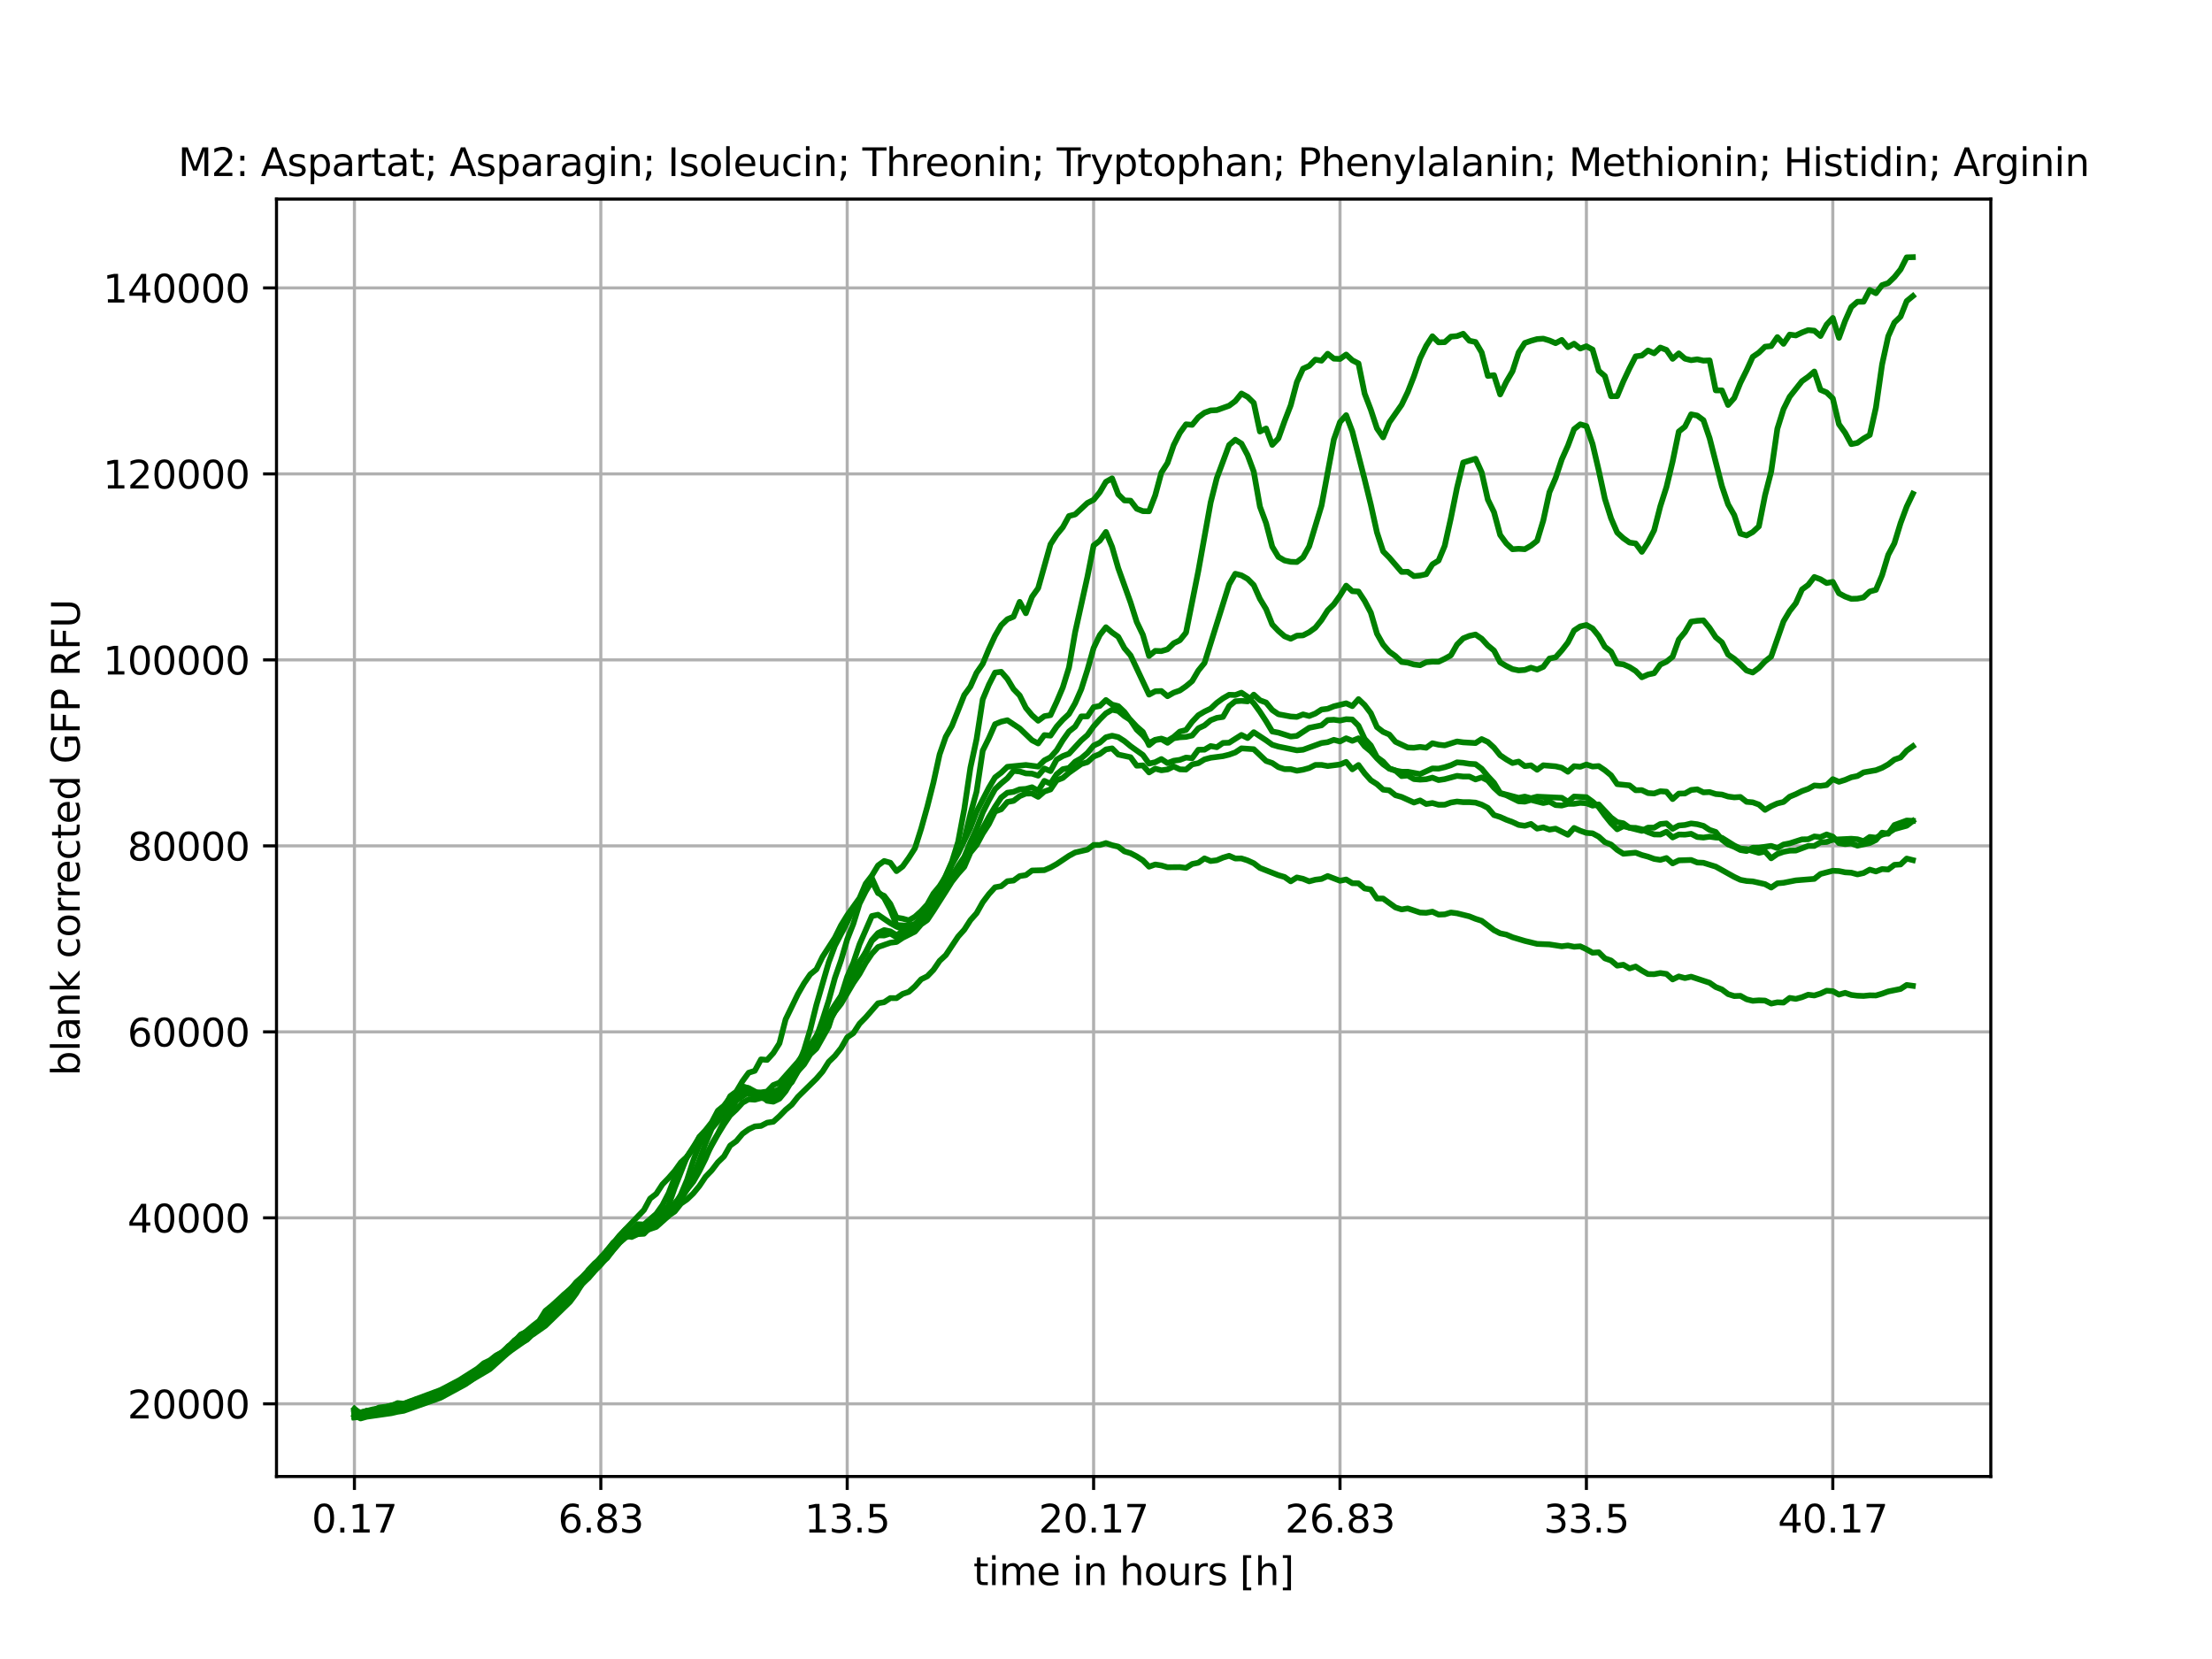 <?xml version="1.0" encoding="utf-8" standalone="no"?>
<!DOCTYPE svg PUBLIC "-//W3C//DTD SVG 1.1//EN"
  "http://www.w3.org/Graphics/SVG/1.1/DTD/svg11.dtd">
<svg xmlns:xlink="http://www.w3.org/1999/xlink" width="576pt" height="432pt" viewBox="0 0 576 432" xmlns="http://www.w3.org/2000/svg" version="1.1">
 <defs>
  <style type="text/css">*{stroke-linejoin: round; stroke-linecap: butt}</style>
 </defs>
 <g id="figure_1">
  <g id="patch_1">
   <path d="M 0 432 
L 576 432 
L 576 0 
L 0 0 
z
" style="fill: #ffffff"/>
  </g>
  <g id="axes_1">
   <g id="patch_2">
    <path d="M 72 384.48 
L 518.4 384.48 
L 518.4 51.84 
L 72 51.84 
z
" style="fill: #ffffff"/>
   </g>
   <g id="matplotlib.axis_1">
    <g id="xtick_1">
     <g id="line2d_1">
      <path d="M 92.291 384.48 
L 92.291 51.84 
" clip-path="url(#pafec3b6e1d)" style="fill: none; stroke: #b0b0b0; stroke-width: 0.8; stroke-linecap: square"/>
     </g>
     <g id="line2d_2">
      <defs>
       <path id="mdafaf05f1f" d="M 0 0 
L 0 3.5 
" style="stroke: #000000; stroke-width: 0.8"/>
      </defs>
      <g>
       <use xlink:href="#mdafaf05f1f" x="92.291" y="384.48" style="stroke: #000000; stroke-width: 0.8"/>
      </g>
     </g>
     <g id="text_1">
      <!-- 0.17 -->
      <g transform="translate(81.158 399.078) scale(0.1 -0.1)">
       <defs>
        <path id="DejaVuSans-30" d="M 2034 4250 
Q 1547 4250 1301 3770 
Q 1056 3291 1056 2328 
Q 1056 1369 1301 889 
Q 1547 409 2034 409 
Q 2525 409 2770 889 
Q 3016 1369 3016 2328 
Q 3016 3291 2770 3770 
Q 2525 4250 2034 4250 
z
M 2034 4750 
Q 2819 4750 3233 4129 
Q 3647 3509 3647 2328 
Q 3647 1150 3233 529 
Q 2819 -91 2034 -91 
Q 1250 -91 836 529 
Q 422 1150 422 2328 
Q 422 3509 836 4129 
Q 1250 4750 2034 4750 
z
" transform="scale(0.016)"/>
        <path id="DejaVuSans-2e" d="M 684 794 
L 1344 794 
L 1344 0 
L 684 0 
L 684 794 
z
" transform="scale(0.016)"/>
        <path id="DejaVuSans-31" d="M 794 531 
L 1825 531 
L 1825 4091 
L 703 3866 
L 703 4441 
L 1819 4666 
L 2450 4666 
L 2450 531 
L 3481 531 
L 3481 0 
L 794 0 
L 794 531 
z
" transform="scale(0.016)"/>
        <path id="DejaVuSans-37" d="M 525 4666 
L 3525 4666 
L 3525 4397 
L 1831 0 
L 1172 0 
L 2766 4134 
L 525 4134 
L 525 4666 
z
" transform="scale(0.016)"/>
       </defs>
       <use xlink:href="#DejaVuSans-30"/>
       <use xlink:href="#DejaVuSans-2e" x="63.623"/>
       <use xlink:href="#DejaVuSans-31" x="95.41"/>
       <use xlink:href="#DejaVuSans-37" x="159.033"/>
      </g>
     </g>
    </g>
    <g id="xtick_2">
     <g id="line2d_3">
      <path d="M 156.452 384.48 
L 156.452 51.84 
" clip-path="url(#pafec3b6e1d)" style="fill: none; stroke: #b0b0b0; stroke-width: 0.8; stroke-linecap: square"/>
     </g>
     <g id="line2d_4">
      <g>
       <use xlink:href="#mdafaf05f1f" x="156.452" y="384.48" style="stroke: #000000; stroke-width: 0.8"/>
      </g>
     </g>
     <g id="text_2">
      <!-- 6.83 -->
      <g transform="translate(145.319 399.078) scale(0.1 -0.1)">
       <defs>
        <path id="DejaVuSans-36" d="M 2113 2584 
Q 1688 2584 1439 2293 
Q 1191 2003 1191 1497 
Q 1191 994 1439 701 
Q 1688 409 2113 409 
Q 2538 409 2786 701 
Q 3034 994 3034 1497 
Q 3034 2003 2786 2293 
Q 2538 2584 2113 2584 
z
M 3366 4563 
L 3366 3988 
Q 3128 4100 2886 4159 
Q 2644 4219 2406 4219 
Q 1781 4219 1451 3797 
Q 1122 3375 1075 2522 
Q 1259 2794 1537 2939 
Q 1816 3084 2150 3084 
Q 2853 3084 3261 2657 
Q 3669 2231 3669 1497 
Q 3669 778 3244 343 
Q 2819 -91 2113 -91 
Q 1303 -91 875 529 
Q 447 1150 447 2328 
Q 447 3434 972 4092 
Q 1497 4750 2381 4750 
Q 2619 4750 2861 4703 
Q 3103 4656 3366 4563 
z
" transform="scale(0.016)"/>
        <path id="DejaVuSans-38" d="M 2034 2216 
Q 1584 2216 1326 1975 
Q 1069 1734 1069 1313 
Q 1069 891 1326 650 
Q 1584 409 2034 409 
Q 2484 409 2743 651 
Q 3003 894 3003 1313 
Q 3003 1734 2745 1975 
Q 2488 2216 2034 2216 
z
M 1403 2484 
Q 997 2584 770 2862 
Q 544 3141 544 3541 
Q 544 4100 942 4425 
Q 1341 4750 2034 4750 
Q 2731 4750 3128 4425 
Q 3525 4100 3525 3541 
Q 3525 3141 3298 2862 
Q 3072 2584 2669 2484 
Q 3125 2378 3379 2068 
Q 3634 1759 3634 1313 
Q 3634 634 3220 271 
Q 2806 -91 2034 -91 
Q 1263 -91 848 271 
Q 434 634 434 1313 
Q 434 1759 690 2068 
Q 947 2378 1403 2484 
z
M 1172 3481 
Q 1172 3119 1398 2916 
Q 1625 2713 2034 2713 
Q 2441 2713 2670 2916 
Q 2900 3119 2900 3481 
Q 2900 3844 2670 4047 
Q 2441 4250 2034 4250 
Q 1625 4250 1398 4047 
Q 1172 3844 1172 3481 
z
" transform="scale(0.016)"/>
        <path id="DejaVuSans-33" d="M 2597 2516 
Q 3050 2419 3304 2112 
Q 3559 1806 3559 1356 
Q 3559 666 3084 287 
Q 2609 -91 1734 -91 
Q 1441 -91 1130 -33 
Q 819 25 488 141 
L 488 750 
Q 750 597 1062 519 
Q 1375 441 1716 441 
Q 2309 441 2620 675 
Q 2931 909 2931 1356 
Q 2931 1769 2642 2001 
Q 2353 2234 1838 2234 
L 1294 2234 
L 1294 2753 
L 1863 2753 
Q 2328 2753 2575 2939 
Q 2822 3125 2822 3475 
Q 2822 3834 2567 4026 
Q 2313 4219 1838 4219 
Q 1578 4219 1281 4162 
Q 984 4106 628 3988 
L 628 4550 
Q 988 4650 1302 4700 
Q 1616 4750 1894 4750 
Q 2613 4750 3031 4423 
Q 3450 4097 3450 3541 
Q 3450 3153 3228 2886 
Q 3006 2619 2597 2516 
z
" transform="scale(0.016)"/>
       </defs>
       <use xlink:href="#DejaVuSans-36"/>
       <use xlink:href="#DejaVuSans-2e" x="63.623"/>
       <use xlink:href="#DejaVuSans-38" x="95.41"/>
       <use xlink:href="#DejaVuSans-33" x="159.033"/>
      </g>
     </g>
    </g>
    <g id="xtick_3">
     <g id="line2d_5">
      <path d="M 220.613 384.48 
L 220.613 51.84 
" clip-path="url(#pafec3b6e1d)" style="fill: none; stroke: #b0b0b0; stroke-width: 0.8; stroke-linecap: square"/>
     </g>
     <g id="line2d_6">
      <g>
       <use xlink:href="#mdafaf05f1f" x="220.613" y="384.48" style="stroke: #000000; stroke-width: 0.8"/>
      </g>
     </g>
     <g id="text_3">
      <!-- 13.5 -->
      <g transform="translate(209.48 399.078) scale(0.1 -0.1)">
       <defs>
        <path id="DejaVuSans-35" d="M 691 4666 
L 3169 4666 
L 3169 4134 
L 1269 4134 
L 1269 2991 
Q 1406 3038 1543 3061 
Q 1681 3084 1819 3084 
Q 2600 3084 3056 2656 
Q 3513 2228 3513 1497 
Q 3513 744 3044 326 
Q 2575 -91 1722 -91 
Q 1428 -91 1123 -41 
Q 819 9 494 109 
L 494 744 
Q 775 591 1075 516 
Q 1375 441 1709 441 
Q 2250 441 2565 725 
Q 2881 1009 2881 1497 
Q 2881 1984 2565 2268 
Q 2250 2553 1709 2553 
Q 1456 2553 1204 2497 
Q 953 2441 691 2322 
L 691 4666 
z
" transform="scale(0.016)"/>
       </defs>
       <use xlink:href="#DejaVuSans-31"/>
       <use xlink:href="#DejaVuSans-33" x="63.623"/>
       <use xlink:href="#DejaVuSans-2e" x="127.246"/>
       <use xlink:href="#DejaVuSans-35" x="159.033"/>
      </g>
     </g>
    </g>
    <g id="xtick_4">
     <g id="line2d_7">
      <path d="M 284.774 384.48 
L 284.774 51.84 
" clip-path="url(#pafec3b6e1d)" style="fill: none; stroke: #b0b0b0; stroke-width: 0.8; stroke-linecap: square"/>
     </g>
     <g id="line2d_8">
      <g>
       <use xlink:href="#mdafaf05f1f" x="284.774" y="384.48" style="stroke: #000000; stroke-width: 0.8"/>
      </g>
     </g>
     <g id="text_4">
      <!-- 20.17 -->
      <g transform="translate(270.46 399.078) scale(0.1 -0.1)">
       <defs>
        <path id="DejaVuSans-32" d="M 1228 531 
L 3431 531 
L 3431 0 
L 469 0 
L 469 531 
Q 828 903 1448 1529 
Q 2069 2156 2228 2338 
Q 2531 2678 2651 2914 
Q 2772 3150 2772 3378 
Q 2772 3750 2511 3984 
Q 2250 4219 1831 4219 
Q 1534 4219 1204 4116 
Q 875 4013 500 3803 
L 500 4441 
Q 881 4594 1212 4672 
Q 1544 4750 1819 4750 
Q 2544 4750 2975 4387 
Q 3406 4025 3406 3419 
Q 3406 3131 3298 2873 
Q 3191 2616 2906 2266 
Q 2828 2175 2409 1742 
Q 1991 1309 1228 531 
z
" transform="scale(0.016)"/>
       </defs>
       <use xlink:href="#DejaVuSans-32"/>
       <use xlink:href="#DejaVuSans-30" x="63.623"/>
       <use xlink:href="#DejaVuSans-2e" x="127.246"/>
       <use xlink:href="#DejaVuSans-31" x="159.033"/>
       <use xlink:href="#DejaVuSans-37" x="222.656"/>
      </g>
     </g>
    </g>
    <g id="xtick_5">
     <g id="line2d_9">
      <path d="M 348.935 384.48 
L 348.935 51.84 
" clip-path="url(#pafec3b6e1d)" style="fill: none; stroke: #b0b0b0; stroke-width: 0.8; stroke-linecap: square"/>
     </g>
     <g id="line2d_10">
      <g>
       <use xlink:href="#mdafaf05f1f" x="348.935" y="384.48" style="stroke: #000000; stroke-width: 0.8"/>
      </g>
     </g>
     <g id="text_5">
      <!-- 26.83 -->
      <g transform="translate(334.621 399.078) scale(0.1 -0.1)">
       <use xlink:href="#DejaVuSans-32"/>
       <use xlink:href="#DejaVuSans-36" x="63.623"/>
       <use xlink:href="#DejaVuSans-2e" x="127.246"/>
       <use xlink:href="#DejaVuSans-38" x="159.033"/>
       <use xlink:href="#DejaVuSans-33" x="222.656"/>
      </g>
     </g>
    </g>
    <g id="xtick_6">
     <g id="line2d_11">
      <path d="M 413.096 384.48 
L 413.096 51.84 
" clip-path="url(#pafec3b6e1d)" style="fill: none; stroke: #b0b0b0; stroke-width: 0.8; stroke-linecap: square"/>
     </g>
     <g id="line2d_12">
      <g>
       <use xlink:href="#mdafaf05f1f" x="413.096" y="384.48" style="stroke: #000000; stroke-width: 0.8"/>
      </g>
     </g>
     <g id="text_6">
      <!-- 33.5 -->
      <g transform="translate(401.963 399.078) scale(0.1 -0.1)">
       <use xlink:href="#DejaVuSans-33"/>
       <use xlink:href="#DejaVuSans-33" x="63.623"/>
       <use xlink:href="#DejaVuSans-2e" x="127.246"/>
       <use xlink:href="#DejaVuSans-35" x="159.033"/>
      </g>
     </g>
    </g>
    <g id="xtick_7">
     <g id="line2d_13">
      <path d="M 477.257 384.48 
L 477.257 51.84 
" clip-path="url(#pafec3b6e1d)" style="fill: none; stroke: #b0b0b0; stroke-width: 0.8; stroke-linecap: square"/>
     </g>
     <g id="line2d_14">
      <g>
       <use xlink:href="#mdafaf05f1f" x="477.257" y="384.48" style="stroke: #000000; stroke-width: 0.8"/>
      </g>
     </g>
     <g id="text_7">
      <!-- 40.17 -->
      <g transform="translate(462.943 399.078) scale(0.1 -0.1)">
       <defs>
        <path id="DejaVuSans-34" d="M 2419 4116 
L 825 1625 
L 2419 1625 
L 2419 4116 
z
M 2253 4666 
L 3047 4666 
L 3047 1625 
L 3713 1625 
L 3713 1100 
L 3047 1100 
L 3047 0 
L 2419 0 
L 2419 1100 
L 313 1100 
L 313 1709 
L 2253 4666 
z
" transform="scale(0.016)"/>
       </defs>
       <use xlink:href="#DejaVuSans-34"/>
       <use xlink:href="#DejaVuSans-30" x="63.623"/>
       <use xlink:href="#DejaVuSans-2e" x="127.246"/>
       <use xlink:href="#DejaVuSans-31" x="159.033"/>
       <use xlink:href="#DejaVuSans-37" x="222.656"/>
      </g>
     </g>
    </g>
    <g id="text_8">
     <!-- time in hours [h] -->
     <g transform="translate(253.452 412.757) scale(0.1 -0.1)">
      <defs>
       <path id="DejaVuSans-74" d="M 1172 4494 
L 1172 3500 
L 2356 3500 
L 2356 3053 
L 1172 3053 
L 1172 1153 
Q 1172 725 1289 603 
Q 1406 481 1766 481 
L 2356 481 
L 2356 0 
L 1766 0 
Q 1100 0 847 248 
Q 594 497 594 1153 
L 594 3053 
L 172 3053 
L 172 3500 
L 594 3500 
L 594 4494 
L 1172 4494 
z
" transform="scale(0.016)"/>
       <path id="DejaVuSans-69" d="M 603 3500 
L 1178 3500 
L 1178 0 
L 603 0 
L 603 3500 
z
M 603 4863 
L 1178 4863 
L 1178 4134 
L 603 4134 
L 603 4863 
z
" transform="scale(0.016)"/>
       <path id="DejaVuSans-6d" d="M 3328 2828 
Q 3544 3216 3844 3400 
Q 4144 3584 4550 3584 
Q 5097 3584 5394 3201 
Q 5691 2819 5691 2113 
L 5691 0 
L 5113 0 
L 5113 2094 
Q 5113 2597 4934 2840 
Q 4756 3084 4391 3084 
Q 3944 3084 3684 2787 
Q 3425 2491 3425 1978 
L 3425 0 
L 2847 0 
L 2847 2094 
Q 2847 2600 2669 2842 
Q 2491 3084 2119 3084 
Q 1678 3084 1418 2786 
Q 1159 2488 1159 1978 
L 1159 0 
L 581 0 
L 581 3500 
L 1159 3500 
L 1159 2956 
Q 1356 3278 1631 3431 
Q 1906 3584 2284 3584 
Q 2666 3584 2933 3390 
Q 3200 3197 3328 2828 
z
" transform="scale(0.016)"/>
       <path id="DejaVuSans-65" d="M 3597 1894 
L 3597 1613 
L 953 1613 
Q 991 1019 1311 708 
Q 1631 397 2203 397 
Q 2534 397 2845 478 
Q 3156 559 3463 722 
L 3463 178 
Q 3153 47 2828 -22 
Q 2503 -91 2169 -91 
Q 1331 -91 842 396 
Q 353 884 353 1716 
Q 353 2575 817 3079 
Q 1281 3584 2069 3584 
Q 2775 3584 3186 3129 
Q 3597 2675 3597 1894 
z
M 3022 2063 
Q 3016 2534 2758 2815 
Q 2500 3097 2075 3097 
Q 1594 3097 1305 2825 
Q 1016 2553 972 2059 
L 3022 2063 
z
" transform="scale(0.016)"/>
       <path id="DejaVuSans-20" transform="scale(0.016)"/>
       <path id="DejaVuSans-6e" d="M 3513 2113 
L 3513 0 
L 2938 0 
L 2938 2094 
Q 2938 2591 2744 2837 
Q 2550 3084 2163 3084 
Q 1697 3084 1428 2787 
Q 1159 2491 1159 1978 
L 1159 0 
L 581 0 
L 581 3500 
L 1159 3500 
L 1159 2956 
Q 1366 3272 1645 3428 
Q 1925 3584 2291 3584 
Q 2894 3584 3203 3211 
Q 3513 2838 3513 2113 
z
" transform="scale(0.016)"/>
       <path id="DejaVuSans-68" d="M 3513 2113 
L 3513 0 
L 2938 0 
L 2938 2094 
Q 2938 2591 2744 2837 
Q 2550 3084 2163 3084 
Q 1697 3084 1428 2787 
Q 1159 2491 1159 1978 
L 1159 0 
L 581 0 
L 581 4863 
L 1159 4863 
L 1159 2956 
Q 1366 3272 1645 3428 
Q 1925 3584 2291 3584 
Q 2894 3584 3203 3211 
Q 3513 2838 3513 2113 
z
" transform="scale(0.016)"/>
       <path id="DejaVuSans-6f" d="M 1959 3097 
Q 1497 3097 1228 2736 
Q 959 2375 959 1747 
Q 959 1119 1226 758 
Q 1494 397 1959 397 
Q 2419 397 2687 759 
Q 2956 1122 2956 1747 
Q 2956 2369 2687 2733 
Q 2419 3097 1959 3097 
z
M 1959 3584 
Q 2709 3584 3137 3096 
Q 3566 2609 3566 1747 
Q 3566 888 3137 398 
Q 2709 -91 1959 -91 
Q 1206 -91 779 398 
Q 353 888 353 1747 
Q 353 2609 779 3096 
Q 1206 3584 1959 3584 
z
" transform="scale(0.016)"/>
       <path id="DejaVuSans-75" d="M 544 1381 
L 544 3500 
L 1119 3500 
L 1119 1403 
Q 1119 906 1312 657 
Q 1506 409 1894 409 
Q 2359 409 2629 706 
Q 2900 1003 2900 1516 
L 2900 3500 
L 3475 3500 
L 3475 0 
L 2900 0 
L 2900 538 
Q 2691 219 2414 64 
Q 2138 -91 1772 -91 
Q 1169 -91 856 284 
Q 544 659 544 1381 
z
M 1991 3584 
L 1991 3584 
z
" transform="scale(0.016)"/>
       <path id="DejaVuSans-72" d="M 2631 2963 
Q 2534 3019 2420 3045 
Q 2306 3072 2169 3072 
Q 1681 3072 1420 2755 
Q 1159 2438 1159 1844 
L 1159 0 
L 581 0 
L 581 3500 
L 1159 3500 
L 1159 2956 
Q 1341 3275 1631 3429 
Q 1922 3584 2338 3584 
Q 2397 3584 2469 3576 
Q 2541 3569 2628 3553 
L 2631 2963 
z
" transform="scale(0.016)"/>
       <path id="DejaVuSans-73" d="M 2834 3397 
L 2834 2853 
Q 2591 2978 2328 3040 
Q 2066 3103 1784 3103 
Q 1356 3103 1142 2972 
Q 928 2841 928 2578 
Q 928 2378 1081 2264 
Q 1234 2150 1697 2047 
L 1894 2003 
Q 2506 1872 2764 1633 
Q 3022 1394 3022 966 
Q 3022 478 2636 193 
Q 2250 -91 1575 -91 
Q 1294 -91 989 -36 
Q 684 19 347 128 
L 347 722 
Q 666 556 975 473 
Q 1284 391 1588 391 
Q 1994 391 2212 530 
Q 2431 669 2431 922 
Q 2431 1156 2273 1281 
Q 2116 1406 1581 1522 
L 1381 1569 
Q 847 1681 609 1914 
Q 372 2147 372 2553 
Q 372 3047 722 3315 
Q 1072 3584 1716 3584 
Q 2034 3584 2315 3537 
Q 2597 3491 2834 3397 
z
" transform="scale(0.016)"/>
       <path id="DejaVuSans-5b" d="M 550 4863 
L 1875 4863 
L 1875 4416 
L 1125 4416 
L 1125 -397 
L 1875 -397 
L 1875 -844 
L 550 -844 
L 550 4863 
z
" transform="scale(0.016)"/>
       <path id="DejaVuSans-5d" d="M 1947 4863 
L 1947 -844 
L 622 -844 
L 622 -397 
L 1369 -397 
L 1369 4416 
L 622 4416 
L 622 4863 
L 1947 4863 
z
" transform="scale(0.016)"/>
      </defs>
      <use xlink:href="#DejaVuSans-74"/>
      <use xlink:href="#DejaVuSans-69" x="39.209"/>
      <use xlink:href="#DejaVuSans-6d" x="66.992"/>
      <use xlink:href="#DejaVuSans-65" x="164.404"/>
      <use xlink:href="#DejaVuSans-20" x="225.928"/>
      <use xlink:href="#DejaVuSans-69" x="257.715"/>
      <use xlink:href="#DejaVuSans-6e" x="285.498"/>
      <use xlink:href="#DejaVuSans-20" x="348.877"/>
      <use xlink:href="#DejaVuSans-68" x="380.664"/>
      <use xlink:href="#DejaVuSans-6f" x="444.043"/>
      <use xlink:href="#DejaVuSans-75" x="505.225"/>
      <use xlink:href="#DejaVuSans-72" x="568.604"/>
      <use xlink:href="#DejaVuSans-73" x="609.717"/>
      <use xlink:href="#DejaVuSans-20" x="661.816"/>
      <use xlink:href="#DejaVuSans-5b" x="693.604"/>
      <use xlink:href="#DejaVuSans-68" x="732.617"/>
      <use xlink:href="#DejaVuSans-5d" x="795.996"/>
     </g>
    </g>
   </g>
   <g id="matplotlib.axis_2">
    <g id="ytick_1">
     <g id="line2d_15">
      <path d="M 72 365.559 
L 518.4 365.559 
" clip-path="url(#pafec3b6e1d)" style="fill: none; stroke: #b0b0b0; stroke-width: 0.8; stroke-linecap: square"/>
     </g>
     <g id="line2d_16">
      <defs>
       <path id="m3902e5d772" d="M 0 0 
L -3.5 0 
" style="stroke: #000000; stroke-width: 0.8"/>
      </defs>
      <g>
       <use xlink:href="#m3902e5d772" x="72" y="365.559" style="stroke: #000000; stroke-width: 0.8"/>
      </g>
     </g>
     <g id="text_9">
      <!-- 20000 -->
      <g transform="translate(33.188 369.358) scale(0.1 -0.1)">
       <use xlink:href="#DejaVuSans-32"/>
       <use xlink:href="#DejaVuSans-30" x="63.623"/>
       <use xlink:href="#DejaVuSans-30" x="127.246"/>
       <use xlink:href="#DejaVuSans-30" x="190.869"/>
       <use xlink:href="#DejaVuSans-30" x="254.492"/>
      </g>
     </g>
    </g>
    <g id="ytick_2">
     <g id="line2d_17">
      <path d="M 72 317.129 
L 518.4 317.129 
" clip-path="url(#pafec3b6e1d)" style="fill: none; stroke: #b0b0b0; stroke-width: 0.8; stroke-linecap: square"/>
     </g>
     <g id="line2d_18">
      <g>
       <use xlink:href="#m3902e5d772" x="72" y="317.129" style="stroke: #000000; stroke-width: 0.8"/>
      </g>
     </g>
     <g id="text_10">
      <!-- 40000 -->
      <g transform="translate(33.188 320.928) scale(0.1 -0.1)">
       <use xlink:href="#DejaVuSans-34"/>
       <use xlink:href="#DejaVuSans-30" x="63.623"/>
       <use xlink:href="#DejaVuSans-30" x="127.246"/>
       <use xlink:href="#DejaVuSans-30" x="190.869"/>
       <use xlink:href="#DejaVuSans-30" x="254.492"/>
      </g>
     </g>
    </g>
    <g id="ytick_3">
     <g id="line2d_19">
      <path d="M 72 268.699 
L 518.4 268.699 
" clip-path="url(#pafec3b6e1d)" style="fill: none; stroke: #b0b0b0; stroke-width: 0.8; stroke-linecap: square"/>
     </g>
     <g id="line2d_20">
      <g>
       <use xlink:href="#m3902e5d772" x="72" y="268.699" style="stroke: #000000; stroke-width: 0.8"/>
      </g>
     </g>
     <g id="text_11">
      <!-- 60000 -->
      <g transform="translate(33.188 272.498) scale(0.1 -0.1)">
       <use xlink:href="#DejaVuSans-36"/>
       <use xlink:href="#DejaVuSans-30" x="63.623"/>
       <use xlink:href="#DejaVuSans-30" x="127.246"/>
       <use xlink:href="#DejaVuSans-30" x="190.869"/>
       <use xlink:href="#DejaVuSans-30" x="254.492"/>
      </g>
     </g>
    </g>
    <g id="ytick_4">
     <g id="line2d_21">
      <path d="M 72 220.269 
L 518.4 220.269 
" clip-path="url(#pafec3b6e1d)" style="fill: none; stroke: #b0b0b0; stroke-width: 0.8; stroke-linecap: square"/>
     </g>
     <g id="line2d_22">
      <g>
       <use xlink:href="#m3902e5d772" x="72" y="220.269" style="stroke: #000000; stroke-width: 0.8"/>
      </g>
     </g>
     <g id="text_12">
      <!-- 80000 -->
      <g transform="translate(33.188 224.068) scale(0.1 -0.1)">
       <use xlink:href="#DejaVuSans-38"/>
       <use xlink:href="#DejaVuSans-30" x="63.623"/>
       <use xlink:href="#DejaVuSans-30" x="127.246"/>
       <use xlink:href="#DejaVuSans-30" x="190.869"/>
       <use xlink:href="#DejaVuSans-30" x="254.492"/>
      </g>
     </g>
    </g>
    <g id="ytick_5">
     <g id="line2d_23">
      <path d="M 72 171.839 
L 518.4 171.839 
" clip-path="url(#pafec3b6e1d)" style="fill: none; stroke: #b0b0b0; stroke-width: 0.8; stroke-linecap: square"/>
     </g>
     <g id="line2d_24">
      <g>
       <use xlink:href="#m3902e5d772" x="72" y="171.839" style="stroke: #000000; stroke-width: 0.8"/>
      </g>
     </g>
     <g id="text_13">
      <!-- 100000 -->
      <g transform="translate(26.825 175.638) scale(0.1 -0.1)">
       <use xlink:href="#DejaVuSans-31"/>
       <use xlink:href="#DejaVuSans-30" x="63.623"/>
       <use xlink:href="#DejaVuSans-30" x="127.246"/>
       <use xlink:href="#DejaVuSans-30" x="190.869"/>
       <use xlink:href="#DejaVuSans-30" x="254.492"/>
       <use xlink:href="#DejaVuSans-30" x="318.115"/>
      </g>
     </g>
    </g>
    <g id="ytick_6">
     <g id="line2d_25">
      <path d="M 72 123.409 
L 518.4 123.409 
" clip-path="url(#pafec3b6e1d)" style="fill: none; stroke: #b0b0b0; stroke-width: 0.8; stroke-linecap: square"/>
     </g>
     <g id="line2d_26">
      <g>
       <use xlink:href="#m3902e5d772" x="72" y="123.409" style="stroke: #000000; stroke-width: 0.8"/>
      </g>
     </g>
     <g id="text_14">
      <!-- 120000 -->
      <g transform="translate(26.825 127.208) scale(0.1 -0.1)">
       <use xlink:href="#DejaVuSans-31"/>
       <use xlink:href="#DejaVuSans-32" x="63.623"/>
       <use xlink:href="#DejaVuSans-30" x="127.246"/>
       <use xlink:href="#DejaVuSans-30" x="190.869"/>
       <use xlink:href="#DejaVuSans-30" x="254.492"/>
       <use xlink:href="#DejaVuSans-30" x="318.115"/>
      </g>
     </g>
    </g>
    <g id="ytick_7">
     <g id="line2d_27">
      <path d="M 72 74.978 
L 518.4 74.978 
" clip-path="url(#pafec3b6e1d)" style="fill: none; stroke: #b0b0b0; stroke-width: 0.8; stroke-linecap: square"/>
     </g>
     <g id="line2d_28">
      <g>
       <use xlink:href="#m3902e5d772" x="72" y="74.978" style="stroke: #000000; stroke-width: 0.8"/>
      </g>
     </g>
     <g id="text_15">
      <!-- 140000 -->
      <g transform="translate(26.825 78.778) scale(0.1 -0.1)">
       <use xlink:href="#DejaVuSans-31"/>
       <use xlink:href="#DejaVuSans-34" x="63.623"/>
       <use xlink:href="#DejaVuSans-30" x="127.246"/>
       <use xlink:href="#DejaVuSans-30" x="190.869"/>
       <use xlink:href="#DejaVuSans-30" x="254.492"/>
       <use xlink:href="#DejaVuSans-30" x="318.115"/>
      </g>
     </g>
    </g>
    <g id="text_16">
     <!-- blank corrected GFP RFU -->
     <g transform="translate(20.745 280.149) rotate(-90) scale(0.1 -0.1)">
      <defs>
       <path id="DejaVuSans-62" d="M 3116 1747 
Q 3116 2381 2855 2742 
Q 2594 3103 2138 3103 
Q 1681 3103 1420 2742 
Q 1159 2381 1159 1747 
Q 1159 1113 1420 752 
Q 1681 391 2138 391 
Q 2594 391 2855 752 
Q 3116 1113 3116 1747 
z
M 1159 2969 
Q 1341 3281 1617 3432 
Q 1894 3584 2278 3584 
Q 2916 3584 3314 3078 
Q 3713 2572 3713 1747 
Q 3713 922 3314 415 
Q 2916 -91 2278 -91 
Q 1894 -91 1617 61 
Q 1341 213 1159 525 
L 1159 0 
L 581 0 
L 581 4863 
L 1159 4863 
L 1159 2969 
z
" transform="scale(0.016)"/>
       <path id="DejaVuSans-6c" d="M 603 4863 
L 1178 4863 
L 1178 0 
L 603 0 
L 603 4863 
z
" transform="scale(0.016)"/>
       <path id="DejaVuSans-61" d="M 2194 1759 
Q 1497 1759 1228 1600 
Q 959 1441 959 1056 
Q 959 750 1161 570 
Q 1363 391 1709 391 
Q 2188 391 2477 730 
Q 2766 1069 2766 1631 
L 2766 1759 
L 2194 1759 
z
M 3341 1997 
L 3341 0 
L 2766 0 
L 2766 531 
Q 2569 213 2275 61 
Q 1981 -91 1556 -91 
Q 1019 -91 701 211 
Q 384 513 384 1019 
Q 384 1609 779 1909 
Q 1175 2209 1959 2209 
L 2766 2209 
L 2766 2266 
Q 2766 2663 2505 2880 
Q 2244 3097 1772 3097 
Q 1472 3097 1187 3025 
Q 903 2953 641 2809 
L 641 3341 
Q 956 3463 1253 3523 
Q 1550 3584 1831 3584 
Q 2591 3584 2966 3190 
Q 3341 2797 3341 1997 
z
" transform="scale(0.016)"/>
       <path id="DejaVuSans-6b" d="M 581 4863 
L 1159 4863 
L 1159 1991 
L 2875 3500 
L 3609 3500 
L 1753 1863 
L 3688 0 
L 2938 0 
L 1159 1709 
L 1159 0 
L 581 0 
L 581 4863 
z
" transform="scale(0.016)"/>
       <path id="DejaVuSans-63" d="M 3122 3366 
L 3122 2828 
Q 2878 2963 2633 3030 
Q 2388 3097 2138 3097 
Q 1578 3097 1268 2742 
Q 959 2388 959 1747 
Q 959 1106 1268 751 
Q 1578 397 2138 397 
Q 2388 397 2633 464 
Q 2878 531 3122 666 
L 3122 134 
Q 2881 22 2623 -34 
Q 2366 -91 2075 -91 
Q 1284 -91 818 406 
Q 353 903 353 1747 
Q 353 2603 823 3093 
Q 1294 3584 2113 3584 
Q 2378 3584 2631 3529 
Q 2884 3475 3122 3366 
z
" transform="scale(0.016)"/>
       <path id="DejaVuSans-64" d="M 2906 2969 
L 2906 4863 
L 3481 4863 
L 3481 0 
L 2906 0 
L 2906 525 
Q 2725 213 2448 61 
Q 2172 -91 1784 -91 
Q 1150 -91 751 415 
Q 353 922 353 1747 
Q 353 2572 751 3078 
Q 1150 3584 1784 3584 
Q 2172 3584 2448 3432 
Q 2725 3281 2906 2969 
z
M 947 1747 
Q 947 1113 1208 752 
Q 1469 391 1925 391 
Q 2381 391 2643 752 
Q 2906 1113 2906 1747 
Q 2906 2381 2643 2742 
Q 2381 3103 1925 3103 
Q 1469 3103 1208 2742 
Q 947 2381 947 1747 
z
" transform="scale(0.016)"/>
       <path id="DejaVuSans-47" d="M 3809 666 
L 3809 1919 
L 2778 1919 
L 2778 2438 
L 4434 2438 
L 4434 434 
Q 4069 175 3628 42 
Q 3188 -91 2688 -91 
Q 1594 -91 976 548 
Q 359 1188 359 2328 
Q 359 3472 976 4111 
Q 1594 4750 2688 4750 
Q 3144 4750 3555 4637 
Q 3966 4525 4313 4306 
L 4313 3634 
Q 3963 3931 3569 4081 
Q 3175 4231 2741 4231 
Q 1884 4231 1454 3753 
Q 1025 3275 1025 2328 
Q 1025 1384 1454 906 
Q 1884 428 2741 428 
Q 3075 428 3337 486 
Q 3600 544 3809 666 
z
" transform="scale(0.016)"/>
       <path id="DejaVuSans-46" d="M 628 4666 
L 3309 4666 
L 3309 4134 
L 1259 4134 
L 1259 2759 
L 3109 2759 
L 3109 2228 
L 1259 2228 
L 1259 0 
L 628 0 
L 628 4666 
z
" transform="scale(0.016)"/>
       <path id="DejaVuSans-50" d="M 1259 4147 
L 1259 2394 
L 2053 2394 
Q 2494 2394 2734 2622 
Q 2975 2850 2975 3272 
Q 2975 3691 2734 3919 
Q 2494 4147 2053 4147 
L 1259 4147 
z
M 628 4666 
L 2053 4666 
Q 2838 4666 3239 4311 
Q 3641 3956 3641 3272 
Q 3641 2581 3239 2228 
Q 2838 1875 2053 1875 
L 1259 1875 
L 1259 0 
L 628 0 
L 628 4666 
z
" transform="scale(0.016)"/>
       <path id="DejaVuSans-52" d="M 2841 2188 
Q 3044 2119 3236 1894 
Q 3428 1669 3622 1275 
L 4263 0 
L 3584 0 
L 2988 1197 
Q 2756 1666 2539 1819 
Q 2322 1972 1947 1972 
L 1259 1972 
L 1259 0 
L 628 0 
L 628 4666 
L 2053 4666 
Q 2853 4666 3247 4331 
Q 3641 3997 3641 3322 
Q 3641 2881 3436 2590 
Q 3231 2300 2841 2188 
z
M 1259 4147 
L 1259 2491 
L 2053 2491 
Q 2509 2491 2742 2702 
Q 2975 2913 2975 3322 
Q 2975 3731 2742 3939 
Q 2509 4147 2053 4147 
L 1259 4147 
z
" transform="scale(0.016)"/>
       <path id="DejaVuSans-55" d="M 556 4666 
L 1191 4666 
L 1191 1831 
Q 1191 1081 1462 751 
Q 1734 422 2344 422 
Q 2950 422 3222 751 
Q 3494 1081 3494 1831 
L 3494 4666 
L 4128 4666 
L 4128 1753 
Q 4128 841 3676 375 
Q 3225 -91 2344 -91 
Q 1459 -91 1007 375 
Q 556 841 556 1753 
L 556 4666 
z
" transform="scale(0.016)"/>
      </defs>
      <use xlink:href="#DejaVuSans-62"/>
      <use xlink:href="#DejaVuSans-6c" x="63.477"/>
      <use xlink:href="#DejaVuSans-61" x="91.26"/>
      <use xlink:href="#DejaVuSans-6e" x="152.539"/>
      <use xlink:href="#DejaVuSans-6b" x="215.918"/>
      <use xlink:href="#DejaVuSans-20" x="273.828"/>
      <use xlink:href="#DejaVuSans-63" x="305.615"/>
      <use xlink:href="#DejaVuSans-6f" x="360.596"/>
      <use xlink:href="#DejaVuSans-72" x="421.777"/>
      <use xlink:href="#DejaVuSans-72" x="461.141"/>
      <use xlink:href="#DejaVuSans-65" x="500.004"/>
      <use xlink:href="#DejaVuSans-63" x="561.527"/>
      <use xlink:href="#DejaVuSans-74" x="616.508"/>
      <use xlink:href="#DejaVuSans-65" x="655.717"/>
      <use xlink:href="#DejaVuSans-64" x="717.24"/>
      <use xlink:href="#DejaVuSans-20" x="780.717"/>
      <use xlink:href="#DejaVuSans-47" x="812.504"/>
      <use xlink:href="#DejaVuSans-46" x="889.994"/>
      <use xlink:href="#DejaVuSans-50" x="947.514"/>
      <use xlink:href="#DejaVuSans-20" x="1007.816"/>
      <use xlink:href="#DejaVuSans-52" x="1039.604"/>
      <use xlink:href="#DejaVuSans-46" x="1109.086"/>
      <use xlink:href="#DejaVuSans-55" x="1166.605"/>
     </g>
    </g>
   </g>
   <g id="line2d_29">
    <path d="M 92.291 368.51 
L 93.895 369.36 
L 95.499 368.907 
L 101.915 367.992 
L 103.519 367.619 
L 105.123 367.367 
L 114.747 363.958 
L 121.163 360.473 
L 122.767 359.352 
L 127.579 356.509 
L 132.392 352.162 
L 137.204 348.772 
L 145.224 341.53 
L 146.828 339.35 
L 148.432 338.295 
L 150.036 336.406 
L 151.64 334.338 
L 153.244 332.706 
L 156.452 328.868 
L 158.056 327.642 
L 159.66 325.507 
L 161.264 323.654 
L 162.868 322.288 
L 164.472 321.526 
L 166.076 321.235 
L 167.68 320.794 
L 169.284 319.237 
L 170.888 318.637 
L 174.096 315.423 
L 175.7 313.411 
L 177.304 311.605 
L 178.908 309.561 
L 180.512 306.403 
L 182.116 303.575 
L 183.72 301.134 
L 186.928 295.39 
L 188.532 292.775 
L 190.136 290.409 
L 191.74 288.915 
L 193.344 287.143 
L 194.948 286.247 
L 196.552 286.356 
L 198.157 285.917 
L 199.761 286.043 
L 201.365 284.714 
L 202.969 283.542 
L 204.573 281.934 
L 206.177 279.851 
L 207.781 277.108 
L 212.593 269.727 
L 214.197 266.812 
L 217.405 261.7 
L 219.009 259.303 
L 220.613 256.143 
L 222.217 253.736 
L 223.821 250.36 
L 225.425 248.292 
L 227.029 244.994 
L 228.633 243.575 
L 230.237 243.594 
L 231.841 243.083 
L 233.445 244.062 
L 236.653 242.446 
L 238.257 240.906 
L 239.861 239.139 
L 241.465 236.802 
L 243.069 234.765 
L 244.673 231.811 
L 246.277 229.223 
L 247.881 225.176 
L 249.485 222.263 
L 252.693 215.582 
L 254.297 211.357 
L 257.505 205.117 
L 259.109 202.431 
L 260.713 201.208 
L 262.317 199.678 
L 267.13 199.198 
L 270.338 199.615 
L 271.942 198.009 
L 273.546 197.186 
L 275.15 195.389 
L 276.754 192.75 
L 278.358 190.486 
L 279.962 189.207 
L 281.566 186.548 
L 283.17 186.541 
L 284.774 184.141 
L 286.378 183.824 
L 287.982 182.284 
L 289.586 183.471 
L 291.19 183.873 
L 292.794 185.384 
L 294.398 187.585 
L 296.002 190.002 
L 297.606 191.491 
L 299.21 193.488 
L 300.814 192.646 
L 302.418 192.329 
L 304.022 192.89 
L 305.626 191.902 
L 307.23 190.5 
L 308.834 190.091 
L 310.438 187.948 
L 312.042 186.243 
L 313.646 185.289 
L 315.25 184.522 
L 316.854 183.015 
L 318.458 181.848 
L 320.062 180.921 
L 321.666 180.972 
L 323.27 180.376 
L 324.874 181.456 
L 326.478 183.124 
L 328.083 185.338 
L 329.687 187.8 
L 331.291 190.476 
L 332.895 190.772 
L 336.103 191.784 
L 337.707 191.624 
L 340.915 189.522 
L 344.123 188.871 
L 345.727 187.51 
L 347.331 187.42 
L 348.935 187.626 
L 350.539 187.277 
L 352.143 187.355 
L 353.747 188.968 
L 355.351 192.399 
L 356.955 194.108 
L 358.559 197.162 
L 360.163 198.332 
L 361.767 200.106 
L 363.371 200.651 
L 364.975 200.959 
L 366.579 200.964 
L 369.787 201.564 
L 372.995 200.106 
L 374.599 200.15 
L 376.203 199.78 
L 377.807 199.266 
L 379.411 198.513 
L 381.015 198.632 
L 382.619 198.891 
L 384.223 198.99 
L 385.827 200.184 
L 387.431 202.124 
L 389.035 203.84 
L 390.639 206.49 
L 395.452 207.758 
L 397.056 207.434 
L 398.66 207.875 
L 400.264 207.453 
L 405.076 207.676 
L 406.68 207.744 
L 408.284 208.775 
L 409.888 207.417 
L 413.096 207.589 
L 414.7 208.746 
L 416.304 210.146 
L 417.908 212.362 
L 419.512 214.345 
L 421.116 215.946 
L 422.72 215.137 
L 427.532 216.35 
L 429.136 215.512 
L 430.74 215.519 
L 432.344 214.575 
L 433.948 214.418 
L 435.552 215.82 
L 437.156 214.96 
L 438.76 214.824 
L 440.364 214.425 
L 441.968 214.623 
L 443.572 215.05 
L 445.176 216.103 
L 446.78 216.645 
L 448.384 218.65 
L 449.988 219.88 
L 451.592 220.51 
L 453.196 221.343 
L 454.8 221.612 
L 456.404 220.759 
L 458.008 220.735 
L 461.217 220.265 
L 462.821 220.837 
L 464.425 219.91 
L 466.029 219.602 
L 469.237 218.573 
L 470.841 218.541 
L 472.445 217.813 
L 474.049 217.982 
L 475.653 217.289 
L 477.257 217.851 
L 478.861 219.551 
L 480.465 219.803 
L 482.069 219.631 
L 483.673 220.21 
L 486.881 219.52 
L 488.485 218.74 
L 490.089 216.822 
L 491.693 217.108 
L 493.297 214.836 
L 496.505 213.662 
L 498.109 213.754 
L 498.109 213.754 
" clip-path="url(#pafec3b6e1d)" style="fill: none; stroke: #008000; stroke-width: 1.5; stroke-linecap: square"/>
   </g>
   <g id="line2d_30">
    <path d="M 92.291 366.832 
L 93.895 368.183 
L 95.499 367.432 
L 98.707 366.919 
L 100.311 366.839 
L 103.519 365.926 
L 105.123 365.863 
L 106.727 364.953 
L 108.331 364.766 
L 109.935 364.2 
L 113.143 362.686 
L 114.747 362.33 
L 116.351 361.597 
L 121.163 358.744 
L 122.767 357.548 
L 124.371 356.64 
L 125.975 356.088 
L 127.579 354.453 
L 129.183 353.204 
L 130.787 352.175 
L 132.392 350.521 
L 135.6 348.748 
L 137.204 348.177 
L 138.808 347.47 
L 142.016 345.22 
L 148.432 338.975 
L 150.036 336.82 
L 151.64 334.122 
L 153.244 332.313 
L 154.848 329.703 
L 156.452 327.458 
L 158.056 325.695 
L 159.66 323.591 
L 161.264 322.385 
L 162.868 320.964 
L 164.472 321.438 
L 166.076 320.584 
L 167.68 320.559 
L 170.888 319.484 
L 174.096 316.542 
L 175.7 315.46 
L 177.304 313.426 
L 178.908 312.314 
L 180.512 310.779 
L 182.116 308.822 
L 183.72 306.435 
L 185.324 304.766 
L 186.928 302.664 
L 188.532 301.11 
L 190.136 298.299 
L 191.74 297.151 
L 193.344 295.233 
L 194.948 294.075 
L 196.552 293.317 
L 198.157 293.187 
L 199.761 292.346 
L 201.365 292.099 
L 202.969 290.651 
L 204.573 288.995 
L 206.177 287.651 
L 207.781 285.612 
L 212.593 280.881 
L 214.197 279.033 
L 215.801 276.503 
L 217.405 274.95 
L 219.009 272.924 
L 220.613 270.129 
L 222.217 269.027 
L 223.821 266.572 
L 225.425 264.935 
L 228.633 261.254 
L 230.237 260.969 
L 231.841 259.896 
L 233.445 259.918 
L 235.049 258.816 
L 236.653 258.271 
L 238.257 256.835 
L 239.861 255.019 
L 241.465 254.22 
L 243.069 252.561 
L 244.673 250.21 
L 246.277 248.718 
L 249.485 243.892 
L 251.089 242.103 
L 252.693 239.608 
L 254.297 237.804 
L 255.901 234.954 
L 257.505 232.821 
L 259.109 231.051 
L 260.713 230.763 
L 262.317 229.465 
L 263.922 229.29 
L 265.526 228.128 
L 267.13 227.879 
L 268.734 226.68 
L 271.942 226.588 
L 273.546 225.893 
L 275.15 225 
L 278.358 222.854 
L 279.962 221.985 
L 283.17 221.239 
L 284.774 220.028 
L 286.378 220.04 
L 287.982 219.539 
L 289.586 220.089 
L 291.19 220.464 
L 292.794 221.692 
L 294.398 222.171 
L 296.002 223.007 
L 297.606 224.036 
L 299.21 225.68 
L 300.814 225.111 
L 302.418 225.358 
L 304.022 225.828 
L 307.23 225.794 
L 308.834 225.997 
L 310.438 224.978 
L 312.042 224.653 
L 313.646 223.522 
L 315.25 224.21 
L 316.854 224.007 
L 318.458 223.326 
L 320.062 222.849 
L 321.666 223.551 
L 323.27 223.537 
L 324.874 224.055 
L 326.478 224.782 
L 328.083 226.009 
L 332.895 227.896 
L 334.499 228.365 
L 336.103 229.491 
L 337.707 228.489 
L 339.311 228.842 
L 340.915 229.496 
L 342.519 229.073 
L 344.123 228.872 
L 345.727 228.116 
L 348.935 229.346 
L 350.539 229.019 
L 352.143 229.983 
L 353.747 230.014 
L 355.351 231.351 
L 356.955 231.61 
L 358.559 233.976 
L 360.163 233.983 
L 363.371 236.291 
L 364.975 236.812 
L 366.579 236.55 
L 369.787 237.625 
L 371.391 237.693 
L 372.995 237.4 
L 374.599 238.158 
L 376.203 238.1 
L 377.807 237.616 
L 379.411 237.821 
L 382.619 238.616 
L 384.223 239.262 
L 385.827 239.776 
L 389.035 242.219 
L 390.639 243.037 
L 392.243 243.367 
L 393.848 244.052 
L 397.056 245.013 
L 400.264 245.788 
L 403.472 245.917 
L 406.68 246.413 
L 408.284 246.207 
L 409.888 246.532 
L 411.492 246.42 
L 413.096 247.178 
L 414.7 248.086 
L 416.304 247.975 
L 417.908 249.554 
L 419.512 250.111 
L 421.116 251.454 
L 422.72 251.22 
L 424.324 252.174 
L 425.928 251.685 
L 427.532 252.738 
L 429.136 253.644 
L 430.74 253.673 
L 432.344 253.377 
L 433.948 253.612 
L 435.552 255.038 
L 437.156 254.266 
L 438.76 254.694 
L 440.364 254.329 
L 445.176 255.908 
L 446.78 257.026 
L 448.384 257.651 
L 449.988 258.859 
L 451.592 259.37 
L 453.196 259.31 
L 454.8 260.206 
L 456.404 260.61 
L 458.008 260.487 
L 459.613 260.55 
L 461.217 261.327 
L 462.821 260.998 
L 464.425 261.07 
L 466.029 259.857 
L 467.633 260.109 
L 469.237 259.671 
L 470.841 259.024 
L 472.445 259.22 
L 474.049 258.712 
L 475.653 257.976 
L 477.257 258.097 
L 478.861 258.988 
L 480.465 258.535 
L 482.069 259.085 
L 483.673 259.281 
L 485.277 259.341 
L 486.881 259.184 
L 488.485 259.215 
L 490.089 258.753 
L 491.693 258.172 
L 494.901 257.525 
L 496.505 256.482 
L 498.109 256.707 
L 498.109 256.707 
" clip-path="url(#pafec3b6e1d)" style="fill: none; stroke: #008000; stroke-width: 1.5; stroke-linecap: square"/>
   </g>
   <g id="line2d_31">
    <path d="M 92.291 367.956 
L 93.895 368.069 
L 95.499 367.442 
L 97.103 367.488 
L 98.707 367.406 
L 100.311 367.137 
L 101.915 366.73 
L 103.519 366.089 
L 105.123 366.139 
L 106.727 365.207 
L 109.935 364.619 
L 113.143 363.568 
L 117.955 360.732 
L 119.559 360.195 
L 121.163 359.274 
L 122.767 357.933 
L 127.579 355.448 
L 129.183 353.586 
L 132.392 351.165 
L 135.6 348.847 
L 137.204 347.772 
L 138.808 346.252 
L 140.412 345.474 
L 142.016 343.455 
L 143.62 342.249 
L 145.224 339.951 
L 148.432 336.297 
L 150.036 334.701 
L 151.64 332.916 
L 153.244 331.5 
L 154.848 329.899 
L 156.452 327.756 
L 158.056 326.25 
L 159.66 324.315 
L 161.264 322.584 
L 162.868 320.642 
L 164.472 320.947 
L 169.284 318.659 
L 172.492 316.731 
L 175.7 313.384 
L 177.304 311.396 
L 178.908 309.733 
L 180.512 307.745 
L 182.116 304.948 
L 183.72 301.737 
L 185.324 297.923 
L 186.928 295.23 
L 188.532 291.959 
L 191.74 286.593 
L 194.948 284.36 
L 198.157 284.469 
L 199.761 284.237 
L 201.365 282.547 
L 202.969 281.919 
L 207.781 276.507 
L 209.385 274.188 
L 210.989 272.454 
L 212.593 270.415 
L 214.197 268.584 
L 215.801 266.192 
L 217.405 263.448 
L 219.009 261.402 
L 222.217 255.944 
L 223.821 253.61 
L 225.425 250.723 
L 227.029 248.345 
L 228.633 246.611 
L 231.841 245.485 
L 233.445 245.284 
L 235.049 244.209 
L 238.257 242.585 
L 239.861 240.701 
L 241.465 239.572 
L 243.069 237.17 
L 246.277 232.128 
L 247.881 229.571 
L 249.485 227.523 
L 251.089 225.726 
L 252.693 222.009 
L 254.297 220.057 
L 255.901 217.062 
L 257.505 214.594 
L 259.109 211.316 
L 260.713 210.737 
L 262.317 208.838 
L 263.922 208.536 
L 265.526 207.318 
L 267.13 206.64 
L 268.734 206.628 
L 270.338 207.499 
L 271.942 206.112 
L 273.546 205.569 
L 275.15 203.204 
L 276.754 202.572 
L 278.358 201.211 
L 281.566 198.942 
L 283.17 198.465 
L 284.774 197.017 
L 286.378 196.351 
L 287.982 195.152 
L 289.586 194.878 
L 291.19 196.481 
L 294.398 197.179 
L 296.002 199.387 
L 297.606 199.307 
L 299.21 201.133 
L 300.814 200.155 
L 302.418 200.584 
L 304.022 200.368 
L 305.626 199.576 
L 307.23 200.334 
L 308.834 200.39 
L 310.438 199.051 
L 312.042 198.724 
L 313.646 197.753 
L 315.25 197.317 
L 318.458 196.9 
L 320.062 196.503 
L 321.666 195.929 
L 323.27 194.869 
L 326.478 195.094 
L 329.687 198.15 
L 331.291 198.687 
L 332.895 199.765 
L 334.499 200.276 
L 336.103 200.276 
L 337.707 200.695 
L 339.311 200.426 
L 340.915 199.988 
L 342.519 199.181 
L 344.123 199.179 
L 345.727 199.477 
L 348.935 199.075 
L 350.539 198.402 
L 352.143 200.329 
L 353.747 199.208 
L 355.351 201.37 
L 356.955 203.17 
L 358.559 204.187 
L 360.163 205.623 
L 361.767 205.802 
L 363.371 207.071 
L 364.975 207.526 
L 368.183 208.976 
L 369.787 208.434 
L 371.391 209.364 
L 372.995 209.102 
L 374.599 209.562 
L 376.203 209.55 
L 377.807 208.974 
L 379.411 208.72 
L 381.015 208.88 
L 382.619 208.88 
L 384.223 209.001 
L 385.827 209.533 
L 387.431 210.362 
L 389.035 212.243 
L 390.639 212.739 
L 392.243 213.463 
L 393.848 214.052 
L 395.452 214.8 
L 397.056 215.03 
L 398.66 214.553 
L 400.264 215.766 
L 401.868 215.447 
L 403.472 216.03 
L 405.076 215.778 
L 408.284 217.372 
L 409.888 215.599 
L 411.492 216.326 
L 413.096 216.885 
L 414.7 216.999 
L 416.304 217.868 
L 417.908 219.299 
L 419.512 219.917 
L 421.116 221.312 
L 422.72 222.314 
L 425.928 222.031 
L 427.532 222.643 
L 429.136 223.077 
L 430.74 223.658 
L 432.344 223.912 
L 433.948 223.435 
L 435.552 224.823 
L 437.156 224.038 
L 440.364 223.937 
L 441.968 224.595 
L 443.572 224.67 
L 446.78 225.668 
L 451.592 228.346 
L 453.196 229.104 
L 454.8 229.409 
L 456.404 229.516 
L 459.613 230.228 
L 461.217 231.116 
L 462.821 230.019 
L 464.425 229.879 
L 467.633 229.247 
L 472.445 228.859 
L 474.049 227.586 
L 477.257 226.743 
L 478.861 226.816 
L 480.465 227.147 
L 482.069 227.244 
L 483.673 227.687 
L 485.277 227.331 
L 486.881 226.452 
L 488.485 226.922 
L 490.089 226.302 
L 491.693 226.411 
L 493.297 225.203 
L 494.901 225.099 
L 496.505 223.576 
L 498.109 223.978 
L 498.109 223.978 
" clip-path="url(#pafec3b6e1d)" style="fill: none; stroke: #008000; stroke-width: 1.5; stroke-linecap: square"/>
   </g>
   <g id="line2d_32">
    <path d="M 92.291 368.968 
L 93.895 369.101 
L 95.499 368.689 
L 100.311 367.747 
L 101.915 367.198 
L 103.519 367.047 
L 105.123 366.464 
L 106.727 366.309 
L 108.331 365.946 
L 111.539 364.616 
L 113.143 364.168 
L 114.747 363.481 
L 116.351 362.565 
L 117.955 361.49 
L 119.559 360.977 
L 121.163 360.333 
L 122.767 359.347 
L 125.975 356.669 
L 127.579 355.819 
L 129.183 354.787 
L 130.787 353.325 
L 132.392 352.187 
L 133.996 350.53 
L 137.204 348.867 
L 138.808 347.164 
L 140.412 346.135 
L 142.016 344.067 
L 145.224 340.624 
L 146.828 339.147 
L 148.432 337.045 
L 150.036 335.735 
L 151.64 334.151 
L 153.244 332.778 
L 154.848 330.943 
L 156.452 329.311 
L 162.868 321.782 
L 164.472 322.107 
L 166.076 321.363 
L 167.68 321.266 
L 169.284 319.588 
L 170.888 319.259 
L 172.492 317.99 
L 174.096 316.569 
L 175.7 314.377 
L 177.304 312.401 
L 178.908 309.709 
L 180.512 306.212 
L 182.116 302.158 
L 183.72 297.734 
L 185.324 293.901 
L 186.928 291.954 
L 190.136 287.298 
L 191.74 285.612 
L 193.344 284.481 
L 194.948 284.418 
L 196.552 284.9 
L 198.157 285.205 
L 201.365 284.145 
L 202.969 283.753 
L 204.573 281.985 
L 212.593 271.146 
L 214.197 268.967 
L 220.613 257.7 
L 222.217 255.382 
L 223.821 250.646 
L 225.425 247.909 
L 227.029 244.795 
L 228.633 242.967 
L 230.237 242.192 
L 231.841 242.529 
L 233.445 243.502 
L 235.049 242.592 
L 236.653 242.255 
L 238.257 241.64 
L 239.861 239.599 
L 241.465 238.911 
L 244.673 234.269 
L 246.277 231.513 
L 247.881 228.494 
L 249.485 225.978 
L 251.089 224.399 
L 252.693 220.689 
L 254.297 218.631 
L 257.505 212.749 
L 259.109 210.088 
L 260.713 207.664 
L 262.317 206.419 
L 263.922 206.192 
L 265.526 205.545 
L 267.13 205.434 
L 268.734 205 
L 270.338 205.918 
L 271.942 203.339 
L 273.546 204.075 
L 275.15 201.61 
L 276.754 200.293 
L 278.358 199.985 
L 279.962 198.351 
L 281.566 197.438 
L 283.17 196.07 
L 284.774 194.15 
L 286.378 193.392 
L 287.982 191.987 
L 289.586 191.576 
L 291.19 191.948 
L 292.794 192.975 
L 294.398 194.3 
L 297.606 196.59 
L 299.21 198.83 
L 300.814 198.477 
L 302.418 197.653 
L 304.022 198.712 
L 305.626 198.092 
L 307.23 197.862 
L 308.834 197.268 
L 310.438 197.431 
L 312.042 195.234 
L 313.646 195.213 
L 315.25 194.271 
L 316.854 194.568 
L 318.458 193.457 
L 320.062 193.401 
L 323.27 191.375 
L 324.874 192.183 
L 326.478 190.665 
L 329.687 192.779 
L 331.291 193.927 
L 332.895 194.406 
L 337.707 195.382 
L 339.311 195.232 
L 344.123 193.484 
L 345.727 193.261 
L 347.331 192.658 
L 348.935 193.067 
L 350.539 192.251 
L 352.143 192.905 
L 353.747 192.258 
L 355.351 194.326 
L 356.955 195.641 
L 358.559 197.465 
L 360.163 199.005 
L 361.767 200.14 
L 363.371 200.644 
L 364.975 202.087 
L 366.579 201.944 
L 368.183 202.869 
L 369.787 203.012 
L 371.391 202.915 
L 372.995 202.501 
L 374.599 203.131 
L 376.203 202.891 
L 379.411 202.032 
L 381.015 202.208 
L 382.619 202.206 
L 384.223 202.959 
L 385.827 202.431 
L 387.431 203.24 
L 389.035 205.121 
L 390.639 206.594 
L 392.243 207.076 
L 395.452 208.652 
L 397.056 208.744 
L 398.66 208.289 
L 401.868 209.11 
L 403.472 208.761 
L 405.076 209.642 
L 406.68 209.754 
L 408.284 209.315 
L 409.888 209.306 
L 411.492 209.061 
L 413.096 209.163 
L 414.7 209.785 
L 416.304 209.473 
L 419.512 212.887 
L 421.116 214.079 
L 422.72 214.384 
L 424.324 215.544 
L 425.928 215.58 
L 427.532 215.953 
L 429.136 216.687 
L 430.74 217.28 
L 432.344 217.311 
L 433.948 216.594 
L 435.552 218.067 
L 437.156 217.299 
L 438.76 217.335 
L 440.364 217.122 
L 441.968 217.955 
L 443.572 218.096 
L 445.176 217.871 
L 446.78 218.086 
L 448.384 218.166 
L 451.592 220.171 
L 453.196 220.958 
L 454.8 221.123 
L 458.008 222.082 
L 459.613 221.716 
L 461.217 223.496 
L 462.821 222.379 
L 464.425 221.815 
L 466.029 221.508 
L 467.633 221.481 
L 470.841 220.28 
L 472.445 220.282 
L 474.049 219.348 
L 475.653 219.253 
L 477.257 218.655 
L 482.069 218.413 
L 483.673 218.541 
L 485.277 219.04 
L 486.881 217.948 
L 488.485 218.139 
L 490.089 217.365 
L 491.693 216.907 
L 493.297 215.897 
L 496.505 215.016 
L 498.109 213.79 
L 498.109 213.79 
" clip-path="url(#pafec3b6e1d)" style="fill: none; stroke: #008000; stroke-width: 1.5; stroke-linecap: square"/>
   </g>
   <g id="line2d_33">
    <path d="M 92.291 368.244 
L 93.895 368.6 
L 97.103 367.803 
L 98.707 367.81 
L 100.311 367.256 
L 105.123 366.27 
L 106.727 365.628 
L 108.331 365.212 
L 111.539 363.902 
L 114.747 362.858 
L 117.955 361.064 
L 119.559 360.555 
L 124.371 357.298 
L 125.975 356.62 
L 127.579 355.422 
L 129.183 353.7 
L 130.787 352.995 
L 132.392 351.371 
L 133.996 350.024 
L 135.6 349.092 
L 140.412 345.285 
L 142.016 343.445 
L 143.62 341.404 
L 148.432 337.001 
L 150.036 334.95 
L 151.64 333.258 
L 153.244 332.195 
L 154.848 330.17 
L 156.452 328.567 
L 158.056 326.659 
L 159.66 325.056 
L 161.264 323.269 
L 162.868 321.245 
L 164.472 321.688 
L 166.076 321.158 
L 167.68 321.024 
L 169.284 319.772 
L 170.888 319.24 
L 172.492 317.903 
L 174.096 316.227 
L 175.7 313.886 
L 177.304 311.036 
L 178.908 307.244 
L 180.512 302.221 
L 182.116 298.032 
L 183.72 295.499 
L 185.324 293.463 
L 186.928 290.785 
L 188.532 288.734 
L 193.344 284.157 
L 194.948 284.842 
L 198.157 285.348 
L 199.761 285.961 
L 201.365 285.334 
L 202.969 285.806 
L 204.573 283.215 
L 206.177 281.806 
L 207.781 278.936 
L 209.385 277.173 
L 210.989 274.541 
L 212.593 273.037 
L 215.801 267.335 
L 217.405 262.271 
L 219.009 259.443 
L 220.613 254.358 
L 222.217 250.667 
L 223.821 245.897 
L 227.029 238.533 
L 228.633 238.189 
L 231.841 240.374 
L 233.445 241.287 
L 235.049 241.957 
L 236.653 241.023 
L 238.257 240.856 
L 239.861 239.516 
L 243.069 235.751 
L 246.277 230.438 
L 247.881 228.264 
L 249.485 225.515 
L 251.089 223.157 
L 252.693 219.285 
L 254.297 215.791 
L 255.901 211.589 
L 257.505 208.381 
L 259.109 205.499 
L 260.713 203.991 
L 262.317 202.664 
L 263.922 200.722 
L 265.526 200.891 
L 267.13 201.39 
L 268.734 201.458 
L 270.338 201.978 
L 271.942 200.121 
L 273.546 200.789 
L 275.15 197.796 
L 276.754 196.876 
L 278.358 196.268 
L 281.566 192.796 
L 283.17 191.406 
L 284.774 189.147 
L 286.378 187.35 
L 287.982 185.747 
L 289.586 184.812 
L 291.19 185.132 
L 292.794 186.478 
L 294.398 187.5 
L 296.002 189.202 
L 297.606 190.604 
L 299.21 194.026 
L 300.814 192.733 
L 302.418 192.476 
L 304.022 193.428 
L 305.626 192.244 
L 307.23 191.982 
L 308.834 191.888 
L 310.438 191.517 
L 312.042 189.663 
L 313.646 188.897 
L 315.25 187.551 
L 316.854 186.929 
L 318.458 186.686 
L 320.062 183.885 
L 321.666 182.609 
L 323.27 182.5 
L 324.874 182.633 
L 326.478 180.889 
L 328.083 182.345 
L 329.687 182.936 
L 331.291 184.887 
L 332.895 185.979 
L 336.103 186.575 
L 337.707 186.679 
L 339.311 186.025 
L 340.915 186.442 
L 342.519 185.8 
L 344.123 184.766 
L 345.727 184.568 
L 347.331 183.924 
L 350.539 183.139 
L 352.143 183.868 
L 353.747 182.054 
L 355.351 183.577 
L 356.955 185.701 
L 358.559 189.338 
L 360.163 190.575 
L 361.767 191.261 
L 363.371 193.159 
L 366.579 194.648 
L 368.183 194.714 
L 369.787 194.496 
L 371.391 194.709 
L 372.995 193.539 
L 374.599 193.92 
L 376.203 194.089 
L 379.411 193.079 
L 381.015 193.304 
L 384.223 193.488 
L 385.827 192.459 
L 387.431 193.203 
L 389.035 194.675 
L 390.639 196.67 
L 392.243 197.753 
L 393.848 198.687 
L 395.452 198.319 
L 397.056 199.496 
L 398.66 199.29 
L 400.264 200.438 
L 401.868 199.278 
L 405.076 199.55 
L 406.68 199.927 
L 408.284 200.961 
L 409.888 199.513 
L 411.492 199.666 
L 413.096 199.082 
L 414.7 199.605 
L 416.304 199.484 
L 417.908 200.564 
L 419.512 201.884 
L 421.116 204.187 
L 424.324 204.509 
L 425.928 205.778 
L 427.532 205.744 
L 429.136 206.511 
L 430.74 206.618 
L 432.344 206.039 
L 433.948 206.153 
L 435.552 208.078 
L 437.156 206.649 
L 438.76 206.618 
L 440.364 205.707 
L 441.968 205.543 
L 443.572 206.33 
L 445.176 206.252 
L 446.78 206.761 
L 448.384 206.896 
L 449.988 207.415 
L 451.592 207.628 
L 453.196 207.531 
L 454.8 208.79 
L 456.404 208.926 
L 458.008 209.502 
L 459.613 210.889 
L 461.217 209.928 
L 462.821 209.216 
L 464.425 208.826 
L 466.029 207.458 
L 467.633 206.792 
L 469.237 205.991 
L 470.841 205.424 
L 472.445 204.54 
L 474.049 204.652 
L 475.653 204.426 
L 477.257 202.894 
L 478.861 203.581 
L 480.465 203.082 
L 482.069 202.4 
L 483.673 202.07 
L 485.277 201.126 
L 488.485 200.562 
L 490.089 199.937 
L 491.693 199.041 
L 493.297 197.806 
L 494.901 197.239 
L 496.505 195.46 
L 498.109 194.317 
L 498.109 194.317 
" clip-path="url(#pafec3b6e1d)" style="fill: none; stroke: #008000; stroke-width: 1.5; stroke-linecap: square"/>
   </g>
   <g id="line2d_34">
    <path d="M 92.291 368.166 
L 95.499 367.411 
L 97.103 367.001 
L 100.311 366.486 
L 101.915 365.96 
L 103.519 365.677 
L 105.123 365.631 
L 106.727 365.144 
L 108.331 364.408 
L 109.935 364.033 
L 113.143 362.841 
L 119.559 359.599 
L 122.767 357.696 
L 124.371 356.739 
L 125.975 355.492 
L 127.579 354.475 
L 129.183 353.097 
L 130.787 352.09 
L 133.996 349.286 
L 135.6 347.491 
L 137.204 346.755 
L 140.412 344.566 
L 142.016 342.254 
L 146.828 337.156 
L 148.432 335.875 
L 150.036 333.895 
L 151.64 332.461 
L 153.244 330.79 
L 154.848 329.347 
L 156.452 327.376 
L 158.056 325.867 
L 161.264 322.01 
L 162.868 320.162 
L 164.472 320.697 
L 166.076 319.663 
L 167.68 320.048 
L 169.284 318.499 
L 170.888 317.731 
L 174.096 313.9 
L 175.7 309.287 
L 178.908 301.168 
L 180.512 299.049 
L 182.116 296.01 
L 183.72 294.303 
L 185.324 292.259 
L 186.928 289.223 
L 188.532 287.913 
L 190.136 285.758 
L 191.74 284.69 
L 193.344 282.941 
L 194.948 283.343 
L 196.552 284.208 
L 198.157 285.218 
L 199.761 285.402 
L 201.365 285.397 
L 202.969 284.963 
L 206.177 281.268 
L 207.781 278.912 
L 209.385 276.166 
L 210.989 273.723 
L 212.593 270.1 
L 214.197 265.519 
L 215.801 260.521 
L 217.405 254.67 
L 219.009 250.074 
L 220.613 244.616 
L 222.217 240.536 
L 223.821 235.327 
L 225.425 232.126 
L 227.029 229.453 
L 228.633 232.569 
L 230.237 233.281 
L 231.841 235.381 
L 233.445 238.928 
L 235.049 239.202 
L 236.653 239.662 
L 238.257 238.703 
L 239.861 237.26 
L 241.465 235.526 
L 243.069 232.676 
L 244.673 230.736 
L 246.277 228.225 
L 247.881 224.617 
L 249.485 222.149 
L 251.089 218.626 
L 252.693 211.962 
L 254.297 206.155 
L 255.901 195.464 
L 257.505 192.217 
L 259.109 188.58 
L 260.713 187.919 
L 262.317 187.546 
L 265.526 189.675 
L 268.734 192.757 
L 270.338 193.59 
L 271.942 191.423 
L 273.546 191.556 
L 275.15 189.215 
L 276.754 187.413 
L 278.358 185.919 
L 279.962 183.122 
L 281.566 179.463 
L 283.17 174.422 
L 284.774 168.736 
L 286.378 165.387 
L 287.982 163.331 
L 289.586 164.699 
L 291.19 165.816 
L 292.794 168.777 
L 294.398 170.659 
L 299.21 180.875 
L 300.814 180.01 
L 302.418 179.94 
L 304.022 181.289 
L 305.626 180.369 
L 307.23 179.805 
L 308.834 178.7 
L 310.438 177.356 
L 312.042 174.618 
L 313.646 172.647 
L 320.062 152.187 
L 321.666 149.407 
L 323.27 149.819 
L 324.874 150.739 
L 326.478 152.362 
L 328.083 155.945 
L 329.687 158.595 
L 331.291 162.614 
L 332.895 164.297 
L 334.499 165.682 
L 336.103 166.329 
L 337.707 165.527 
L 339.311 165.445 
L 340.915 164.622 
L 342.519 163.45 
L 344.123 161.459 
L 345.727 158.938 
L 347.331 157.355 
L 348.935 155.093 
L 350.539 152.507 
L 352.143 153.943 
L 353.747 154.032 
L 355.351 156.469 
L 356.955 159.527 
L 358.559 165.004 
L 360.163 167.85 
L 361.767 169.685 
L 363.371 170.835 
L 364.975 172.368 
L 366.579 172.552 
L 368.183 173.022 
L 369.787 173.216 
L 371.391 172.436 
L 372.995 172.298 
L 374.599 172.317 
L 376.203 171.545 
L 377.807 170.646 
L 379.411 167.842 
L 381.015 166.23 
L 382.619 165.585 
L 384.223 165.23 
L 385.827 166.317 
L 387.431 168.08 
L 389.035 169.399 
L 390.639 172.465 
L 392.243 173.426 
L 393.848 174.233 
L 395.452 174.562 
L 397.056 174.455 
L 398.66 173.862 
L 400.264 174.354 
L 401.868 173.649 
L 403.472 171.482 
L 405.076 171.155 
L 406.68 169.368 
L 408.284 167.3 
L 409.888 164.176 
L 411.492 163.118 
L 413.096 162.747 
L 414.7 163.639 
L 416.304 165.615 
L 417.908 168.416 
L 419.512 169.68 
L 421.116 172.794 
L 422.72 172.993 
L 424.324 173.702 
L 425.928 174.724 
L 427.532 176.364 
L 429.136 175.647 
L 430.74 175.288 
L 432.344 173.051 
L 433.948 172.303 
L 435.552 171.002 
L 437.156 166.535 
L 438.76 164.622 
L 440.364 161.888 
L 441.968 161.653 
L 443.572 161.551 
L 445.176 163.51 
L 446.78 165.939 
L 448.384 167.271 
L 449.988 170.443 
L 451.592 171.55 
L 453.196 172.981 
L 454.8 174.593 
L 456.404 175.117 
L 458.008 173.923 
L 459.613 172.216 
L 461.217 170.954 
L 464.425 161.803 
L 466.029 159.11 
L 467.633 157.074 
L 469.237 153.492 
L 470.841 152.32 
L 472.445 150.248 
L 474.049 150.843 
L 475.653 151.819 
L 477.257 151.517 
L 478.861 154.49 
L 480.465 155.345 
L 482.069 155.936 
L 483.673 155.89 
L 485.277 155.56 
L 486.881 154.03 
L 488.485 153.594 
L 490.089 149.79 
L 491.693 144.482 
L 493.297 141.472 
L 494.901 136.225 
L 496.505 131.919 
L 498.109 128.573 
L 498.109 128.573 
" clip-path="url(#pafec3b6e1d)" style="fill: none; stroke: #008000; stroke-width: 1.5; stroke-linecap: square"/>
   </g>
   <g id="line2d_35">
    <path d="M 92.291 369.108 
L 93.895 368.951 
L 95.499 367.716 
L 97.103 367.658 
L 98.707 366.999 
L 100.311 366.977 
L 101.915 366.464 
L 103.519 366.21 
L 105.123 365.645 
L 106.727 365.386 
L 108.331 364.665 
L 109.935 364.229 
L 111.539 363.929 
L 113.143 363.008 
L 114.747 362.461 
L 116.351 361.737 
L 119.559 359.899 
L 121.163 359.245 
L 124.371 357.141 
L 125.975 355.986 
L 127.579 355.107 
L 129.183 353.816 
L 130.787 352.821 
L 132.392 351.201 
L 133.996 349.944 
L 135.6 348.961 
L 137.204 347.041 
L 138.808 345.503 
L 140.412 345.416 
L 142.016 342.283 
L 143.62 341.152 
L 145.224 339.282 
L 146.828 337.905 
L 150.036 334.817 
L 151.64 333.297 
L 153.244 331.306 
L 154.848 330.018 
L 156.452 328.446 
L 158.056 326.402 
L 159.66 324.751 
L 161.264 322.305 
L 162.868 321.046 
L 164.472 320.446 
L 166.076 318.787 
L 167.68 318.867 
L 170.888 316.087 
L 172.492 313.83 
L 174.096 310.726 
L 175.7 306.592 
L 177.304 303.766 
L 180.512 298.926 
L 182.116 297.185 
L 185.324 293.058 
L 186.928 290.722 
L 190.136 286.707 
L 191.74 285.101 
L 193.344 282.968 
L 194.948 283.423 
L 196.552 284.842 
L 198.157 285.293 
L 199.761 286.634 
L 201.365 286.876 
L 202.969 286.094 
L 204.573 284.159 
L 206.177 281.45 
L 209.385 273.418 
L 210.989 268.083 
L 212.593 261.647 
L 215.801 250.585 
L 217.405 246.277 
L 220.613 240.158 
L 222.217 236.526 
L 223.821 234.378 
L 225.425 231.84 
L 227.029 228.632 
L 228.633 232.191 
L 230.237 233.853 
L 231.841 236.877 
L 233.445 240.865 
L 236.653 241.098 
L 238.257 240.577 
L 239.861 239.088 
L 241.465 237.054 
L 243.069 233.768 
L 244.673 231.329 
L 246.277 228.022 
L 247.881 224.38 
L 249.485 219.246 
L 251.089 210.751 
L 252.693 199.901 
L 254.297 192.479 
L 255.901 182.122 
L 257.505 178.294 
L 259.109 175.141 
L 260.713 174.937 
L 262.317 176.775 
L 263.922 179.441 
L 265.526 181.095 
L 267.13 184.309 
L 268.734 186.243 
L 270.338 187.677 
L 271.942 186.495 
L 273.546 186.219 
L 275.15 182.776 
L 276.754 179.003 
L 278.358 173.823 
L 279.962 164.641 
L 283.17 150.163 
L 284.774 142.036 
L 286.378 140.797 
L 287.982 138.523 
L 289.586 142.404 
L 291.19 147.957 
L 294.398 156.89 
L 296.002 161.951 
L 297.606 165.297 
L 299.21 170.809 
L 300.814 169.484 
L 302.418 169.549 
L 304.022 169.075 
L 305.626 167.501 
L 307.23 166.724 
L 308.834 164.733 
L 312.042 148.693 
L 315.25 130.842 
L 316.854 124.502 
L 320.062 115.877 
L 321.666 114.504 
L 323.27 115.511 
L 324.874 118.516 
L 326.478 122.829 
L 328.083 131.924 
L 329.687 136.237 
L 331.291 142.356 
L 332.895 145.015 
L 334.499 145.947 
L 336.103 146.293 
L 337.707 146.347 
L 339.311 145.131 
L 340.915 142.252 
L 344.123 131.651 
L 347.331 114.446 
L 348.935 109.898 
L 350.539 108.111 
L 352.143 112.358 
L 355.351 124.865 
L 356.955 131.396 
L 358.559 138.644 
L 360.163 143.569 
L 361.767 145.192 
L 364.975 148.921 
L 366.579 148.896 
L 368.183 150.018 
L 369.787 149.865 
L 371.391 149.521 
L 372.995 146.952 
L 374.599 145.971 
L 376.203 142.126 
L 377.807 134.903 
L 379.411 126.97 
L 381.015 120.432 
L 384.223 119.458 
L 385.827 122.998 
L 387.431 130.089 
L 389.035 133.365 
L 390.639 139.3 
L 392.243 141.496 
L 393.848 143.022 
L 395.452 142.901 
L 397.056 143.01 
L 398.66 142.087 
L 400.264 140.818 
L 401.868 135.53 
L 403.472 128.18 
L 405.076 124.473 
L 406.68 119.633 
L 408.284 116.066 
L 409.888 111.758 
L 411.492 110.494 
L 413.096 110.954 
L 414.7 115.608 
L 416.304 122.466 
L 417.908 129.885 
L 419.512 134.961 
L 421.116 138.685 
L 422.72 140.152 
L 424.324 141.278 
L 425.928 141.516 
L 427.532 143.695 
L 429.136 141.215 
L 430.74 138.07 
L 432.344 131.822 
L 433.948 126.812 
L 435.552 120.151 
L 437.156 112.375 
L 438.76 111.102 
L 440.364 107.893 
L 441.968 108.215 
L 443.572 109.411 
L 445.176 114.092 
L 448.384 126.585 
L 449.988 131.328 
L 451.592 134.118 
L 453.196 138.954 
L 454.8 139.424 
L 456.404 138.554 
L 458.008 137.065 
L 459.613 128.972 
L 461.217 122.776 
L 462.821 111.639 
L 464.425 106.53 
L 466.029 103.307 
L 469.237 99.246 
L 470.841 98.115 
L 472.445 96.74 
L 474.049 101.512 
L 475.653 102.19 
L 477.257 103.743 
L 478.861 110.474 
L 480.465 112.697 
L 482.069 115.644 
L 483.673 115.32 
L 485.277 114.187 
L 486.881 113.262 
L 488.485 106.147 
L 490.089 94.916 
L 491.693 87.56 
L 493.297 83.986 
L 494.901 82.443 
L 496.505 78.399 
L 498.109 77.089 
L 498.109 77.089 
" clip-path="url(#pafec3b6e1d)" style="fill: none; stroke: #008000; stroke-width: 1.5; stroke-linecap: square"/>
   </g>
   <g id="line2d_36">
    <path d="M 92.291 367.13 
L 93.895 367.893 
L 95.499 367.384 
L 97.103 367.314 
L 98.707 366.527 
L 101.915 366.118 
L 103.519 365.365 
L 105.123 365.517 
L 114.747 361.953 
L 119.559 359.417 
L 124.371 356.364 
L 125.975 354.988 
L 127.579 354.213 
L 129.183 352.962 
L 130.787 352.124 
L 132.392 350.69 
L 133.996 349.01 
L 135.6 347.918 
L 138.808 345.193 
L 140.412 343.954 
L 142.016 341.36 
L 143.62 340.05 
L 150.036 334.268 
L 151.64 333.258 
L 153.244 330.684 
L 154.848 328.972 
L 156.452 327.681 
L 158.056 325.572 
L 159.66 323.778 
L 161.264 321.785 
L 167.68 315.089 
L 169.284 312.118 
L 170.888 310.866 
L 172.492 308.408 
L 174.096 306.747 
L 175.7 304.907 
L 177.304 302.679 
L 178.908 301.187 
L 182.116 296.204 
L 183.72 294.916 
L 185.324 292.586 
L 186.928 290.061 
L 188.532 288.748 
L 190.136 285.443 
L 191.74 284.242 
L 193.344 281.537 
L 194.948 279.338 
L 196.552 278.832 
L 198.157 275.866 
L 199.761 275.996 
L 201.365 274.221 
L 202.969 271.679 
L 204.573 265.446 
L 207.781 258.842 
L 209.385 256.053 
L 210.989 253.714 
L 212.593 252.416 
L 214.197 249.127 
L 217.405 244.161 
L 219.009 240.935 
L 220.613 238.34 
L 223.821 233.857 
L 225.425 230.111 
L 227.029 228.022 
L 228.633 225.368 
L 230.237 224.203 
L 231.841 224.653 
L 233.445 226.837 
L 235.049 225.624 
L 236.653 223.37 
L 238.257 220.864 
L 239.861 215.822 
L 241.465 210.083 
L 243.069 203.756 
L 244.673 196.448 
L 246.277 191.852 
L 247.881 189.043 
L 251.089 180.974 
L 252.693 178.783 
L 254.297 175.194 
L 255.901 172.865 
L 257.505 169.009 
L 259.109 165.554 
L 260.713 162.801 
L 262.317 161.249 
L 263.922 160.585 
L 265.526 156.725 
L 267.13 159.682 
L 268.734 155.415 
L 270.338 153.153 
L 273.546 141.741 
L 275.15 139.24 
L 276.754 137.295 
L 278.358 134.37 
L 279.962 133.953 
L 283.17 130.963 
L 284.774 130.156 
L 286.378 128.185 
L 287.982 125.464 
L 289.586 124.56 
L 291.19 128.72 
L 292.794 130.307 
L 294.398 130.374 
L 296.002 132.474 
L 297.606 133.101 
L 299.21 133.132 
L 300.814 128.989 
L 302.418 123.064 
L 304.022 120.56 
L 305.626 115.908 
L 307.23 112.729 
L 308.834 110.496 
L 310.438 110.625 
L 312.042 108.663 
L 313.646 107.467 
L 315.25 106.883 
L 316.854 106.794 
L 320.062 105.644 
L 321.666 104.455 
L 323.27 102.469 
L 324.874 103.341 
L 326.478 104.915 
L 328.083 112.366 
L 329.687 111.576 
L 331.291 115.845 
L 332.895 114.165 
L 334.499 109.68 
L 336.103 105.53 
L 337.707 99.493 
L 339.311 96.004 
L 340.915 95.275 
L 342.519 93.647 
L 344.123 93.921 
L 345.727 92.115 
L 347.331 93.393 
L 348.935 93.468 
L 350.539 92.325 
L 352.143 93.812 
L 353.747 94.633 
L 355.351 102.496 
L 356.955 106.685 
L 358.559 111.55 
L 360.163 113.889 
L 361.767 110.017 
L 364.975 105.418 
L 366.579 102.089 
L 368.183 97.994 
L 369.787 93.311 
L 371.391 90.035 
L 372.995 87.562 
L 374.599 89.141 
L 376.203 89.095 
L 377.807 87.664 
L 379.411 87.519 
L 381.015 86.906 
L 382.619 88.724 
L 384.223 89.056 
L 385.827 91.771 
L 387.431 97.89 
L 389.035 97.694 
L 390.639 102.706 
L 392.243 99.415 
L 393.848 96.689 
L 395.452 91.78 
L 397.056 89.315 
L 398.66 88.746 
L 400.264 88.296 
L 401.868 88.187 
L 403.472 88.666 
L 405.076 89.359 
L 406.68 88.511 
L 408.284 90.4 
L 409.888 89.497 
L 411.492 90.761 
L 413.096 90.163 
L 414.7 91.022 
L 416.304 96.551 
L 417.908 97.929 
L 419.512 103.174 
L 421.116 103.154 
L 422.72 99.309 
L 424.324 95.909 
L 425.928 92.793 
L 427.532 92.58 
L 429.136 91.269 
L 430.74 91.996 
L 432.344 90.504 
L 433.948 91.119 
L 435.552 93.439 
L 437.156 92.013 
L 438.76 93.396 
L 440.364 93.795 
L 441.968 93.563 
L 443.572 93.911 
L 445.176 93.846 
L 446.78 101.648 
L 448.384 101.655 
L 449.988 105.45 
L 451.592 103.639 
L 453.196 99.679 
L 454.8 96.456 
L 456.404 92.923 
L 458.008 91.826 
L 459.613 90.277 
L 461.217 90.117 
L 462.821 87.783 
L 464.425 89.533 
L 466.029 87.129 
L 467.633 87.342 
L 469.237 86.577 
L 470.841 85.957 
L 472.445 86.114 
L 474.049 87.497 
L 475.653 84.53 
L 477.257 82.797 
L 478.861 87.974 
L 480.465 83.567 
L 482.069 79.954 
L 483.673 78.569 
L 485.277 78.561 
L 486.881 75.52 
L 488.485 76.353 
L 490.089 74.249 
L 491.693 73.709 
L 493.297 72.166 
L 494.901 70.164 
L 496.505 67.008 
L 498.109 66.96 
L 498.109 66.96 
" clip-path="url(#pafec3b6e1d)" style="fill: none; stroke: #008000; stroke-width: 1.5; stroke-linecap: square"/>
   </g>
   <g id="patch_3">
    <path d="M 72 384.48 
L 72 51.84 
" style="fill: none; stroke: #000000; stroke-width: 0.8; stroke-linejoin: miter; stroke-linecap: square"/>
   </g>
   <g id="patch_4">
    <path d="M 518.4 384.48 
L 518.4 51.84 
" style="fill: none; stroke: #000000; stroke-width: 0.8; stroke-linejoin: miter; stroke-linecap: square"/>
   </g>
   <g id="patch_5">
    <path d="M 72 384.48 
L 518.4 384.48 
" style="fill: none; stroke: #000000; stroke-width: 0.8; stroke-linejoin: miter; stroke-linecap: square"/>
   </g>
   <g id="patch_6">
    <path d="M 72 51.84 
L 518.4 51.84 
" style="fill: none; stroke: #000000; stroke-width: 0.8; stroke-linejoin: miter; stroke-linecap: square"/>
   </g>
   <g id="text_17">
    <!-- M2: Aspartat; Asparagin; Isoleucin; Threonin; Tryptophan; Phenylalanin; Methionin; Histidin; Arginin -->
    <g transform="translate(46.388 45.84) scale(0.1 -0.1)">
     <defs>
      <path id="DejaVuSans-4d" d="M 628 4666 
L 1569 4666 
L 2759 1491 
L 3956 4666 
L 4897 4666 
L 4897 0 
L 4281 0 
L 4281 4097 
L 3078 897 
L 2444 897 
L 1241 4097 
L 1241 0 
L 628 0 
L 628 4666 
z
" transform="scale(0.016)"/>
      <path id="DejaVuSans-3a" d="M 750 794 
L 1409 794 
L 1409 0 
L 750 0 
L 750 794 
z
M 750 3309 
L 1409 3309 
L 1409 2516 
L 750 2516 
L 750 3309 
z
" transform="scale(0.016)"/>
      <path id="DejaVuSans-41" d="M 2188 4044 
L 1331 1722 
L 3047 1722 
L 2188 4044 
z
M 1831 4666 
L 2547 4666 
L 4325 0 
L 3669 0 
L 3244 1197 
L 1141 1197 
L 716 0 
L 50 0 
L 1831 4666 
z
" transform="scale(0.016)"/>
      <path id="DejaVuSans-70" d="M 1159 525 
L 1159 -1331 
L 581 -1331 
L 581 3500 
L 1159 3500 
L 1159 2969 
Q 1341 3281 1617 3432 
Q 1894 3584 2278 3584 
Q 2916 3584 3314 3078 
Q 3713 2572 3713 1747 
Q 3713 922 3314 415 
Q 2916 -91 2278 -91 
Q 1894 -91 1617 61 
Q 1341 213 1159 525 
z
M 3116 1747 
Q 3116 2381 2855 2742 
Q 2594 3103 2138 3103 
Q 1681 3103 1420 2742 
Q 1159 2381 1159 1747 
Q 1159 1113 1420 752 
Q 1681 391 2138 391 
Q 2594 391 2855 752 
Q 3116 1113 3116 1747 
z
" transform="scale(0.016)"/>
      <path id="DejaVuSans-3b" d="M 750 3309 
L 1409 3309 
L 1409 2516 
L 750 2516 
L 750 3309 
z
M 750 794 
L 1409 794 
L 1409 256 
L 897 -744 
L 494 -744 
L 750 256 
L 750 794 
z
" transform="scale(0.016)"/>
      <path id="DejaVuSans-67" d="M 2906 1791 
Q 2906 2416 2648 2759 
Q 2391 3103 1925 3103 
Q 1463 3103 1205 2759 
Q 947 2416 947 1791 
Q 947 1169 1205 825 
Q 1463 481 1925 481 
Q 2391 481 2648 825 
Q 2906 1169 2906 1791 
z
M 3481 434 
Q 3481 -459 3084 -895 
Q 2688 -1331 1869 -1331 
Q 1566 -1331 1297 -1286 
Q 1028 -1241 775 -1147 
L 775 -588 
Q 1028 -725 1275 -790 
Q 1522 -856 1778 -856 
Q 2344 -856 2625 -561 
Q 2906 -266 2906 331 
L 2906 616 
Q 2728 306 2450 153 
Q 2172 0 1784 0 
Q 1141 0 747 490 
Q 353 981 353 1791 
Q 353 2603 747 3093 
Q 1141 3584 1784 3584 
Q 2172 3584 2450 3431 
Q 2728 3278 2906 2969 
L 2906 3500 
L 3481 3500 
L 3481 434 
z
" transform="scale(0.016)"/>
      <path id="DejaVuSans-49" d="M 628 4666 
L 1259 4666 
L 1259 0 
L 628 0 
L 628 4666 
z
" transform="scale(0.016)"/>
      <path id="DejaVuSans-54" d="M -19 4666 
L 3928 4666 
L 3928 4134 
L 2272 4134 
L 2272 0 
L 1638 0 
L 1638 4134 
L -19 4134 
L -19 4666 
z
" transform="scale(0.016)"/>
      <path id="DejaVuSans-79" d="M 2059 -325 
Q 1816 -950 1584 -1140 
Q 1353 -1331 966 -1331 
L 506 -1331 
L 506 -850 
L 844 -850 
Q 1081 -850 1212 -737 
Q 1344 -625 1503 -206 
L 1606 56 
L 191 3500 
L 800 3500 
L 1894 763 
L 2988 3500 
L 3597 3500 
L 2059 -325 
z
" transform="scale(0.016)"/>
      <path id="DejaVuSans-48" d="M 628 4666 
L 1259 4666 
L 1259 2753 
L 3553 2753 
L 3553 4666 
L 4184 4666 
L 4184 0 
L 3553 0 
L 3553 2222 
L 1259 2222 
L 1259 0 
L 628 0 
L 628 4666 
z
" transform="scale(0.016)"/>
     </defs>
     <use xlink:href="#DejaVuSans-4d"/>
     <use xlink:href="#DejaVuSans-32" x="86.279"/>
     <use xlink:href="#DejaVuSans-3a" x="149.902"/>
     <use xlink:href="#DejaVuSans-20" x="183.594"/>
     <use xlink:href="#DejaVuSans-41" x="215.381"/>
     <use xlink:href="#DejaVuSans-73" x="283.789"/>
     <use xlink:href="#DejaVuSans-70" x="335.889"/>
     <use xlink:href="#DejaVuSans-61" x="399.365"/>
     <use xlink:href="#DejaVuSans-72" x="460.645"/>
     <use xlink:href="#DejaVuSans-74" x="501.758"/>
     <use xlink:href="#DejaVuSans-61" x="540.967"/>
     <use xlink:href="#DejaVuSans-74" x="602.246"/>
     <use xlink:href="#DejaVuSans-3b" x="641.455"/>
     <use xlink:href="#DejaVuSans-20" x="675.146"/>
     <use xlink:href="#DejaVuSans-41" x="706.934"/>
     <use xlink:href="#DejaVuSans-73" x="775.342"/>
     <use xlink:href="#DejaVuSans-70" x="827.441"/>
     <use xlink:href="#DejaVuSans-61" x="890.918"/>
     <use xlink:href="#DejaVuSans-72" x="952.197"/>
     <use xlink:href="#DejaVuSans-61" x="993.311"/>
     <use xlink:href="#DejaVuSans-67" x="1054.59"/>
     <use xlink:href="#DejaVuSans-69" x="1118.066"/>
     <use xlink:href="#DejaVuSans-6e" x="1145.85"/>
     <use xlink:href="#DejaVuSans-3b" x="1209.229"/>
     <use xlink:href="#DejaVuSans-20" x="1242.92"/>
     <use xlink:href="#DejaVuSans-49" x="1274.707"/>
     <use xlink:href="#DejaVuSans-73" x="1304.199"/>
     <use xlink:href="#DejaVuSans-6f" x="1356.299"/>
     <use xlink:href="#DejaVuSans-6c" x="1417.48"/>
     <use xlink:href="#DejaVuSans-65" x="1445.264"/>
     <use xlink:href="#DejaVuSans-75" x="1506.787"/>
     <use xlink:href="#DejaVuSans-63" x="1570.166"/>
     <use xlink:href="#DejaVuSans-69" x="1625.146"/>
     <use xlink:href="#DejaVuSans-6e" x="1652.93"/>
     <use xlink:href="#DejaVuSans-3b" x="1716.309"/>
     <use xlink:href="#DejaVuSans-20" x="1750"/>
     <use xlink:href="#DejaVuSans-54" x="1781.787"/>
     <use xlink:href="#DejaVuSans-68" x="1842.871"/>
     <use xlink:href="#DejaVuSans-72" x="1906.25"/>
     <use xlink:href="#DejaVuSans-65" x="1945.113"/>
     <use xlink:href="#DejaVuSans-6f" x="2006.637"/>
     <use xlink:href="#DejaVuSans-6e" x="2067.818"/>
     <use xlink:href="#DejaVuSans-69" x="2131.197"/>
     <use xlink:href="#DejaVuSans-6e" x="2158.98"/>
     <use xlink:href="#DejaVuSans-3b" x="2222.359"/>
     <use xlink:href="#DejaVuSans-20" x="2256.051"/>
     <use xlink:href="#DejaVuSans-54" x="2287.838"/>
     <use xlink:href="#DejaVuSans-72" x="2334.172"/>
     <use xlink:href="#DejaVuSans-79" x="2375.285"/>
     <use xlink:href="#DejaVuSans-70" x="2434.465"/>
     <use xlink:href="#DejaVuSans-74" x="2497.941"/>
     <use xlink:href="#DejaVuSans-6f" x="2537.15"/>
     <use xlink:href="#DejaVuSans-70" x="2598.332"/>
     <use xlink:href="#DejaVuSans-68" x="2661.809"/>
     <use xlink:href="#DejaVuSans-61" x="2725.188"/>
     <use xlink:href="#DejaVuSans-6e" x="2786.467"/>
     <use xlink:href="#DejaVuSans-3b" x="2849.846"/>
     <use xlink:href="#DejaVuSans-20" x="2883.537"/>
     <use xlink:href="#DejaVuSans-50" x="2915.324"/>
     <use xlink:href="#DejaVuSans-68" x="2975.627"/>
     <use xlink:href="#DejaVuSans-65" x="3039.006"/>
     <use xlink:href="#DejaVuSans-6e" x="3100.529"/>
     <use xlink:href="#DejaVuSans-79" x="3163.908"/>
     <use xlink:href="#DejaVuSans-6c" x="3223.088"/>
     <use xlink:href="#DejaVuSans-61" x="3250.871"/>
     <use xlink:href="#DejaVuSans-6c" x="3312.15"/>
     <use xlink:href="#DejaVuSans-61" x="3339.934"/>
     <use xlink:href="#DejaVuSans-6e" x="3401.213"/>
     <use xlink:href="#DejaVuSans-69" x="3464.592"/>
     <use xlink:href="#DejaVuSans-6e" x="3492.375"/>
     <use xlink:href="#DejaVuSans-3b" x="3555.754"/>
     <use xlink:href="#DejaVuSans-20" x="3589.445"/>
     <use xlink:href="#DejaVuSans-4d" x="3621.232"/>
     <use xlink:href="#DejaVuSans-65" x="3707.512"/>
     <use xlink:href="#DejaVuSans-74" x="3769.035"/>
     <use xlink:href="#DejaVuSans-68" x="3808.244"/>
     <use xlink:href="#DejaVuSans-69" x="3871.623"/>
     <use xlink:href="#DejaVuSans-6f" x="3899.406"/>
     <use xlink:href="#DejaVuSans-6e" x="3960.588"/>
     <use xlink:href="#DejaVuSans-69" x="4023.967"/>
     <use xlink:href="#DejaVuSans-6e" x="4051.75"/>
     <use xlink:href="#DejaVuSans-3b" x="4115.129"/>
     <use xlink:href="#DejaVuSans-20" x="4148.82"/>
     <use xlink:href="#DejaVuSans-48" x="4180.607"/>
     <use xlink:href="#DejaVuSans-69" x="4255.803"/>
     <use xlink:href="#DejaVuSans-73" x="4283.586"/>
     <use xlink:href="#DejaVuSans-74" x="4335.686"/>
     <use xlink:href="#DejaVuSans-69" x="4374.895"/>
     <use xlink:href="#DejaVuSans-64" x="4402.678"/>
     <use xlink:href="#DejaVuSans-69" x="4466.154"/>
     <use xlink:href="#DejaVuSans-6e" x="4493.938"/>
     <use xlink:href="#DejaVuSans-3b" x="4557.316"/>
     <use xlink:href="#DejaVuSans-20" x="4591.008"/>
     <use xlink:href="#DejaVuSans-41" x="4622.795"/>
     <use xlink:href="#DejaVuSans-72" x="4691.203"/>
     <use xlink:href="#DejaVuSans-67" x="4730.566"/>
     <use xlink:href="#DejaVuSans-69" x="4794.043"/>
     <use xlink:href="#DejaVuSans-6e" x="4821.826"/>
     <use xlink:href="#DejaVuSans-69" x="4885.205"/>
     <use xlink:href="#DejaVuSans-6e" x="4912.988"/>
    </g>
   </g>
  </g>
 </g>
 <defs>
  <clipPath id="pafec3b6e1d">
   <rect x="72" y="51.84" width="446.4" height="332.64"/>
  </clipPath>
 </defs>
</svg>
